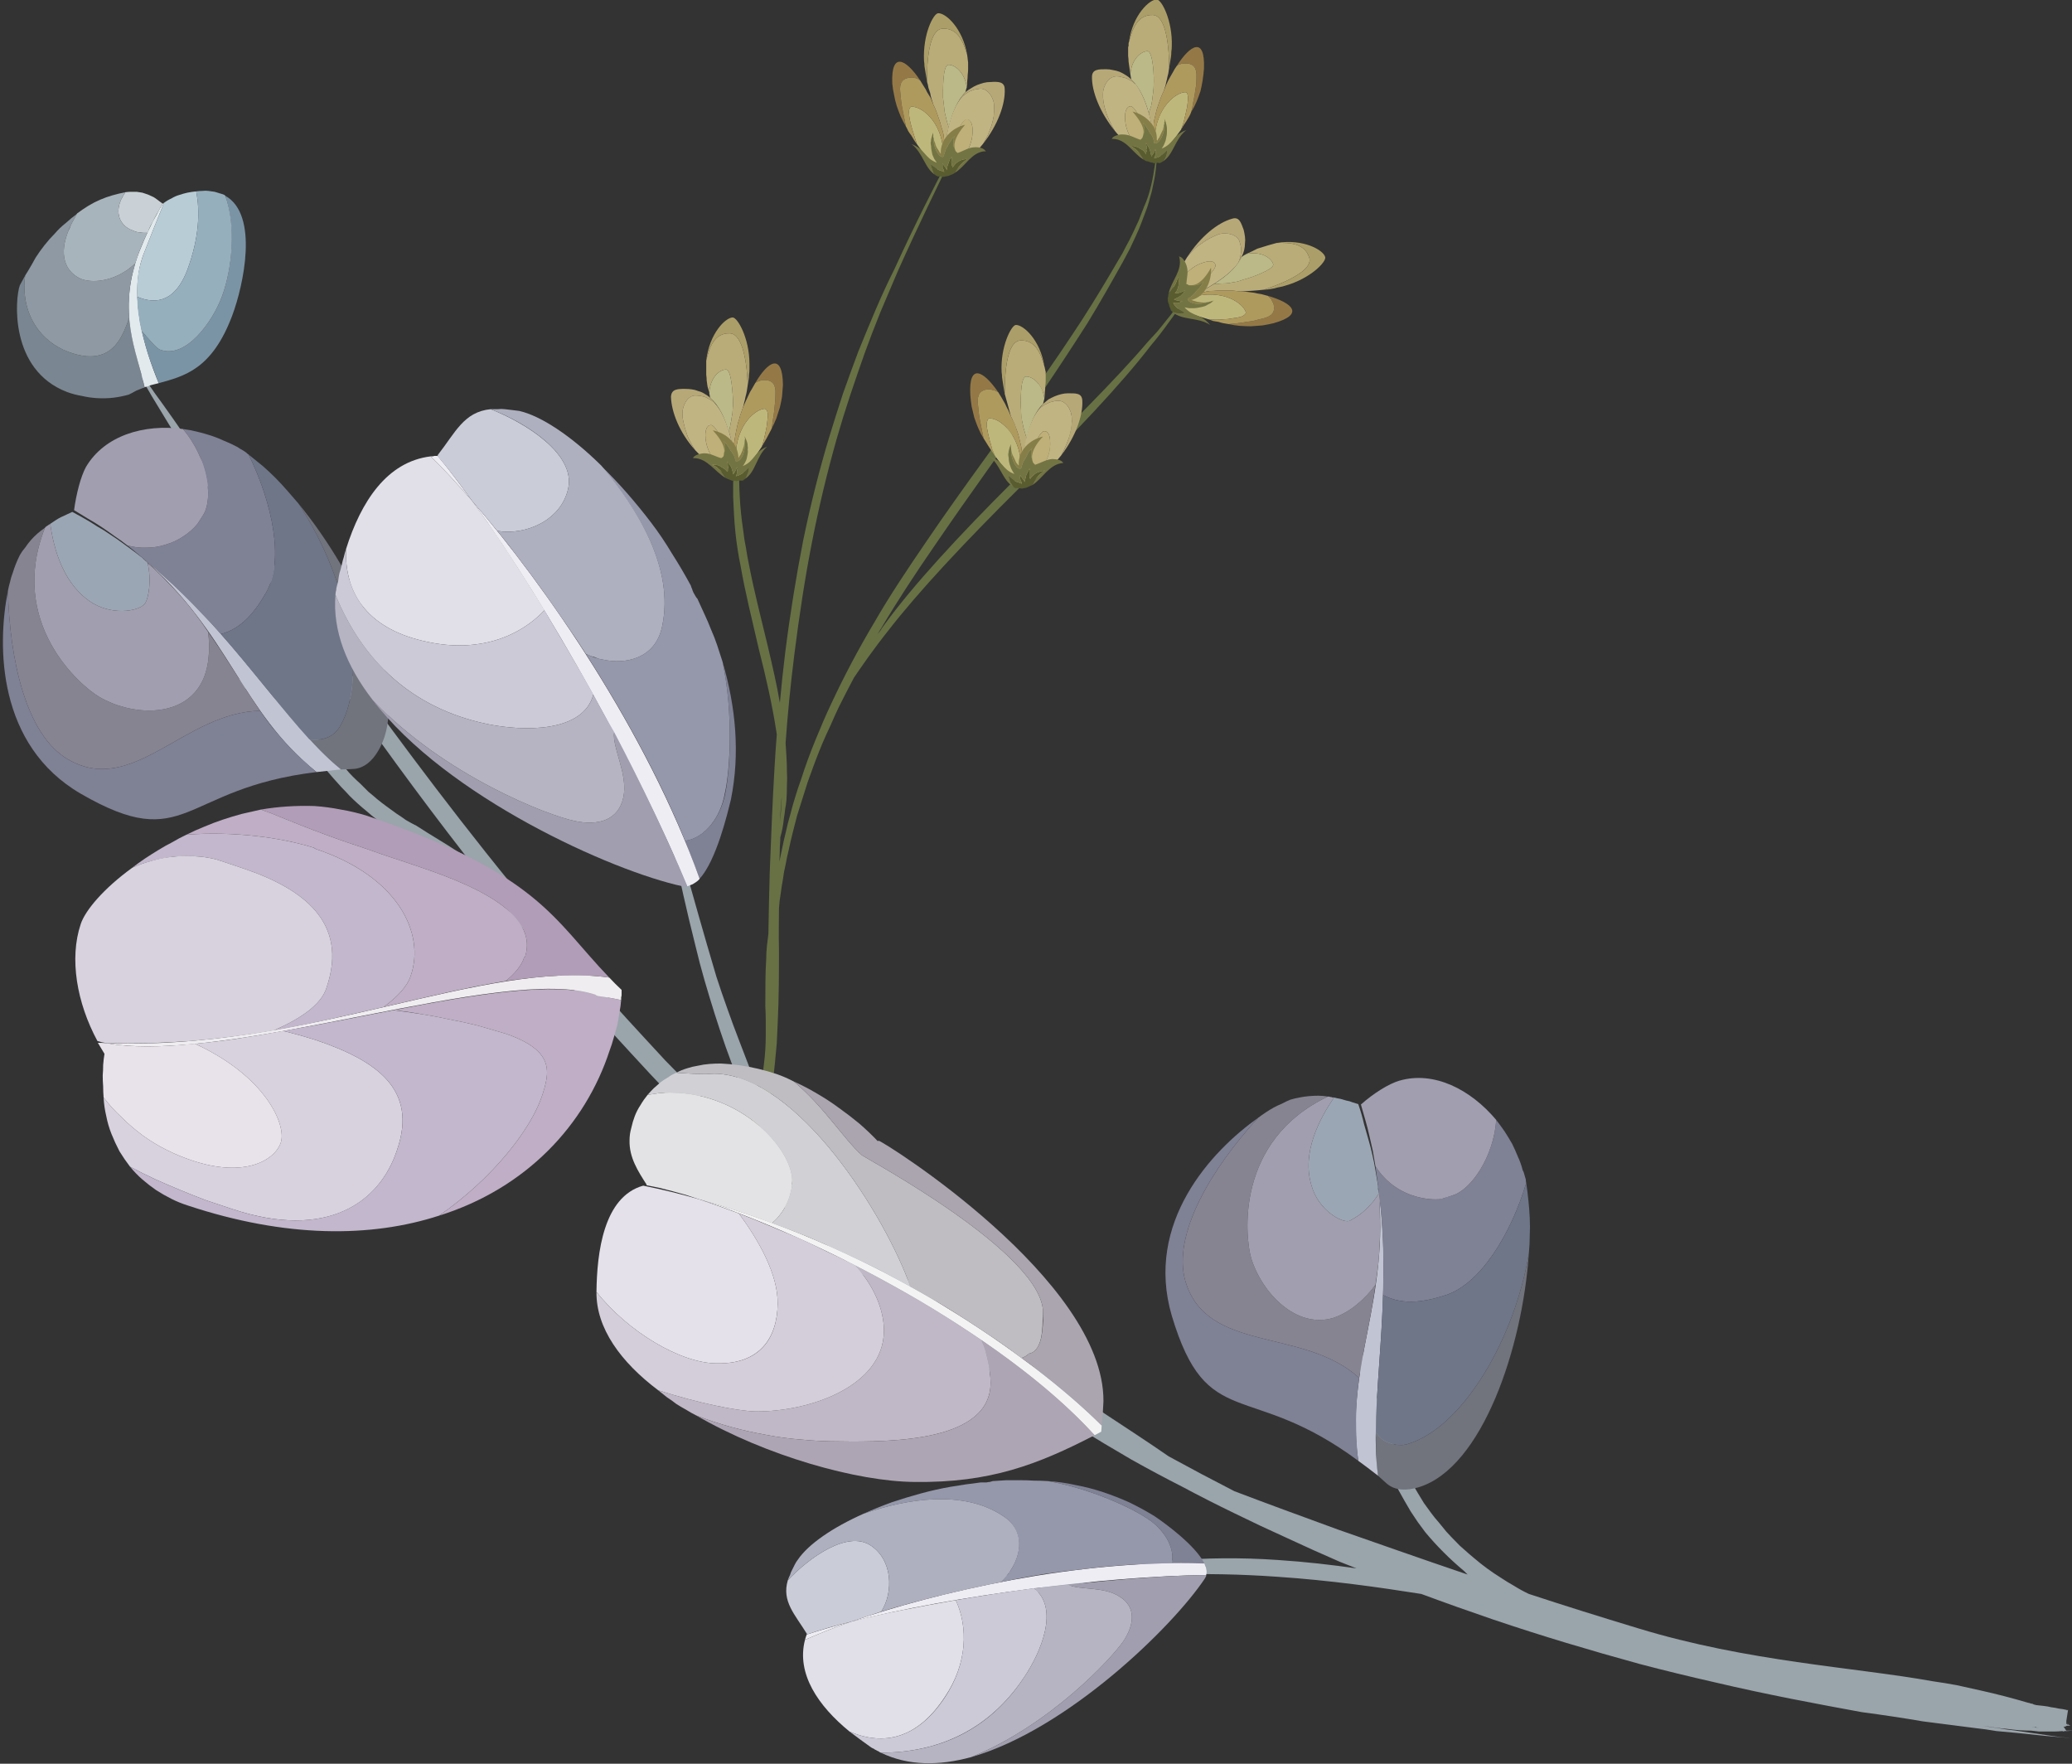 <svg version="1.2" xmlns="http://www.w3.org/2000/svg" viewBox="0 0 470 400" width="470" height="400"><rect x="0" y="0" width="470" height="400" fill="#333333" stroke="none"/><defs><clipPath clipPathUnits="userSpaceOnUse" id="cp1"><path d=""/></clipPath><clipPath clipPathUnits="userSpaceOnUse" id="cp2"><path d="m193.45 228.38c-8 24-29.67 40.83-54.91 42.63-25.23 1.8-49.07-11.78-60.39-34.41-11.32-22.63-7.89-49.85 8.69-68.97 16.57-19.11 43.03-26.36 67.03-18.36 7.8 2.59 15 6.7 21.21 12.08 6.2 5.38 11.29 11.93 14.96 19.28 3.68 7.34 5.87 15.34 6.45 23.54 0.59 8.19-0.45 16.42-3.04 24.21z"/></clipPath><clipPath clipPathUnits="userSpaceOnUse" id="cp3"><path d="m69.02 277.54c-8 24.01-29.67 40.83-54.91 42.62-25.24 1.8-49.07-11.79-60.39-34.42-11.32-22.63-7.88-49.85 8.69-68.96 16.58-19.12 43.04-26.36 67.05-18.36 7.79 2.6 14.99 6.71 21.2 12.09 6.2 5.38 11.29 11.93 14.96 19.28 3.68 7.35 5.87 15.34 6.45 23.54 0.58 8.19-0.46 16.42-3.05 24.21z"/></clipPath></defs><style>.a{fill:#7d8b4c}.b{fill:#f4f2ab}.c{fill:#f4e096}.d{fill:#e0cc7f}.e{fill:#bd9750}.f{fill:#faef9a}.g{fill:#e4c671}.h{fill:#f0da94}.i{fill:#feeba5}.j{fill:#f9e596}.k{fill:#686e2d}.l{fill:#aa9e51}.m{fill:#8e904b}.n{fill:#9aa4ab}.o{fill:#f3f3f3}.p{fill:#e5e1ea}.q{fill:#c0b8c6}.r{fill:#aea5b4}.s{fill:#d4ceda}.t{fill:#d1d1d5}.u{fill:#e3e2e4}.v{fill:#bfbdc2}.w{fill:#aba5af}.x{fill:#71737d}.y{fill:#c1c4d3}.z{fill:#878492}.A{fill:#7f8195}.B{fill:#9ba6b4}.C{fill:#a19eaf}.D{fill:#6f7688}.E{fill:#e1e0e8}.F{fill:#efedf4}.G{fill:#cccad6}.H{fill:#b6b4c2}.I{fill:#9598ab}.J{fill:#caccd8}.K{fill:#aeb0bf}.L{fill:#bfaec5}.M{fill:#efedef}.N{fill:#d7d2de}.O{fill:#e8e3ea}.P{fill:#c2b7cc}.Q{fill:#b19db7}.R{mix-blend-mode:multiply;fill:#fff}.S{mix-blend-mode:screen;fill:none}.T{fill:#7a8691}.U{fill:#e2eaee}.V{fill:#c9d1d6}.W{fill:#8e99a3}.X{fill:#a8b4bb}.Y{fill:#b8ccd6}.Z{fill:#7b94a5}.a0{fill:#96afbd}</style><g style="opacity:.7"><path fill-rule="evenodd" class="a" d="m270.8 63.3q0 0.1-0.1 0.3 0 0.1-0.1 0.3-0.1 0.1-0.2 0.3c-0.3 0.7-0.8 1.8-1.5 3.2q-0.9 1.5-1.8 2.9-0.9 1.4-1.9 2.7-1 1.4-2 2.7-1 1.3-2.1 2.6c-6.9 9-17.7 20.3-29.9 32.4-12.2 12.1-22.8 23.4-29.7 32.3-3.5 4.4-6.1 8.2-7.8 10.7q-1.8 3.4-3.4 6.6-1 2.1-1.9 4.2-1 2.1-1.9 4.2-0.9 2.2-1.7 4.3-0.8 2.2-1.6 4.4-0.6 1.9-1.2 3.8-0.6 1.9-1.2 3.8-0.5 2-1 3.9-0.5 2-0.9 3.9-0.4 1.6-0.7 3.3-0.4 1.6-0.6 3.3-0.3 1.6-0.5 3.2-0.3 1.7-0.4 3.4c0 2.8-0.1 5.9 0 9.2 0 5.3 0 11-0.3 17.1q-0.1 2.2-0.2 4.3-0.2 2.2-0.4 4.3-0.2 2.1-0.5 4.3-0.3 2.1-0.6 4.2l-0.1 0.7q-0.3 2.2-0.6 4.3-0.2 1.5-0.5 2.9-0.3 1.5-0.6 2.9-0.3 1.5-0.7 2.9-0.4 1.4-0.8 2.9-0.3 0.8-0.6 1.7-0.4 0.9-0.7 1.8-0.4 0.8-0.7 1.7-0.4 0.9-0.8 1.7-0.1 0.3-0.3 0.6-0.1 0.3-0.3 0.6-0.2 0.3-0.3 0.6-0.2 0.2-0.4 0.5 0.2-0.5 0.3-1 0.2-0.4 0.3-0.9c-0.5 1.2-0.9 1.8-1 1.8-0.2-0.1 1.3-4.8 3.2-12.4l0.5-2.1q-0.7 2.2-1.2 4c-2 5.8-3.3 9.4-3.6 9.3-0.2-0.1 0.6-3.7 2.1-9.7 0.8-2.9 1.7-6.4 2.8-10.3q0.4-1.5 0.8-3.1 0.5-1.6 0.8-3.2 0.3-1.5 0.6-3.1 0.2-1.6 0.4-3.3 0.2-1.6 0.3-3.2 0.1-1.6 0.1-3.2 0-1.7 0-3.3 0-1.6-0.1-3.2c0-4 0-7.7 0.2-10.7 0-2.3 0.3-4.2 0.5-5.8q0 0 0 0 0 0 0 0 0-0.1 0-0.1 0 0 0 0 0.1-6.6 0.3-13.8c0.3-7.6 0.6-15.7 1.1-24q0.2-3.6 0.5-7.3l-0.1-0.7c-0.9-5.9-2.3-12.1-4-18.8-1.5-6.5-3.1-12.9-4.1-18.7q-0.4-1.9-0.7-3.9-0.3-1.9-0.5-3.9-0.2-2-0.3-3.9-0.1-2-0.2-4 0-1.3 0-2.7 0-1.3 0.1-2.6 0.1-1.3 0.3-2.7 0.2-1.3 0.4-2.6c0.5-2.5 0.9-3.9 1-3.8 0.3 0.1-0.8 5.5-0.3 14.3q0.1 2 0.3 3.9 0.2 1.9 0.5 3.9 0.2 1.9 0.6 3.8 0.3 2 0.7 3.9c1.1 5.7 2.7 12 4.3 18.6 1 4.3 2 8.5 2.7 12.7q0.5-5.6 1.2-11.3c1.1-8.8 2.5-17.4 4.1-25.6 1.7-8.2 3.7-16.1 5.9-23.4q1.5-4.9 3.1-9.8 1.7-4.8 3.5-9.6 1.9-4.7 3.9-9.4 2-4.7 4.3-9.3c4.8-10.5 9.1-18.8 12.1-24.6 2.7-5 4.3-8 4.7-8.7-0.3 0.6-1.9 3.8-4.3 8.9-2.8 5.8-7 14.3-11.7 24.8q-2 4.7-4 9.4-1.9 4.7-3.6 9.4-1.7 4.8-3.3 9.6-1.6 4.8-3 9.7c-2.1 7.4-4 15.2-5.6 23.4-1.6 8.1-2.9 16.7-4 25.4q-1.3 10.3-2 20.2 0.1 1.6 0.2 3.2 0.1 1.6 0.1 3.2 0.1 1.6 0 3.3 0 1.6-0.1 3.2-0.1 1.1-0.3 2.1-0.1 1.1-0.3 2.2-0.1 1.1-0.3 2.1-0.2 1.1-0.5 2.1 0 0.9-0.1 2 0 1.5-0.1 3.5l0.6-2.9q0.4-2 0.9-4 0.4-1.9 1-3.9 0.5-2 1.1-3.9 0.6-2 1.3-3.9 0.7-2.2 1.5-4.4 0.8-2.2 1.7-4.4 0.9-2.1 1.8-4.3 0.9-2.1 1.9-4.2c2.8-6 6-12.1 9.7-18.3 3.5-6.1 7.6-12.2 11.9-18.5 8.5-12.5 17.2-24 24.7-34.7 3.8-5.3 7.3-10.5 10.5-15.4 3.1-4.8 5.9-9.5 8.4-13.8q0.9-1.4 1.6-2.9 0.8-1.4 1.5-2.9 0.7-1.5 1.4-3 0.6-1.5 1.2-3.1 0.5-1.1 0.9-2.3 0.4-1.2 0.7-2.5 0.3-1.2 0.5-2.4 0.2-1.3 0.4-2.5 0.1-0.8 0.1-1.6 0.1-0.8 0.1-1.6 0-0.8-0.1-1.6 0-0.7-0.1-1.5 0 0 0 0 0.2 0.8 0.3 1.6 0.1 0.8 0.1 1.6 0 0.8 0 1.6 0 0.8-0.1 1.5-0.1 1.3-0.3 2.6-0.2 1.2-0.5 2.5-0.2 1.2-0.6 2.4-0.3 1.2-0.7 2.4-0.6 1.6-1.2 3.2-0.6 1.6-1.3 3.1-0.7 1.5-1.4 3-0.8 1.5-1.6 3c-2.4 4.3-5.1 9.1-8.1 14-3.2 5-6.6 10.2-10.2 15.5-7.4 10.9-16 22.5-24.5 35-4.2 6.1-8.3 12.3-11.9 18.4l-1 1.6q0.2-0.3 0.4-0.5 0.2-0.2 0.3-0.4 0.2-0.2 0.3-0.5 0.2-0.2 0.3-0.4c6.7-9.3 17.3-20.7 29.4-32.8 12.2-12.2 23.3-23.1 30.6-31.7q1.1-1.2 2.2-2.4 1.1-1.3 2.1-2.6 1.1-1.3 2-2.6 1-1.4 1.9-2.7 0.3-0.4 0.5-0.8 0.3-0.4 0.5-0.8 0.3-0.4 0.5-0.8 0.2-0.4 0.4-0.8l0.6-1.1q-0.1 0.1-0.2 0.3zm-9.2-34.5q0 0.2 0.4 2 0 0.1 0 0.1-0.4-1.9-0.4-2.1zm-93.1 243.2l0.3-0.8q-0.3 0.5-0.4 1-0.2 0.5-0.4 1-0.1 0.1-0.1 0.1 0.3-0.5 0.6-1.3zm8.8-91.5q0 0.1 0 0.2 0 0.1 0 0.1zm0 0.3l-0.4 5.6q0.3-2.3 0.4-5.1 0-0.1 0-0.2 0-0.1 0-0.2 0-0.1 0-0.1z"/><path class="b" d="m261.7 19.1q0 0.8-0.1 1.6-0.1 0.9-0.2 1.7-0.1 0.8-0.3 1.7-0.3 0.8-0.5 1.6c-0.8-3-2.1-5.9-4-7.7l-0.2-1.2c0.3-3.5 2.5-5.2 3.9-5.2 1.3 0.1 1.5 6.1 1.4 7.5z"/><path class="c" d="m265.2 15.4q-0.1 0.7-0.2 1.3-0.2 0.7-0.3 1.3-0.2 0.7-0.3 1.3-0.2 0.6-0.4 1.3-0.4 0.8-0.7 1.6-0.3 0.8-0.6 1.7-0.3 0.8-0.5 1.7-0.2 0.8-0.4 1.7 0 0.3-0.1 0.7 0 0.3 0 0.6-0.1 0.3-0.1 0.6 0 0.4 0 0.7 0 0-0.1 0.1 0 0 0 0 0 0.1 0 0.1 0 0.1 0 0.1l-0.1-1.1q-0.4-1.7-0.8-3.4 0.2-0.8 0.5-1.6 0.2-0.9 0.3-1.7 0.1-0.8 0.2-1.7 0.1-0.8 0.1-1.6c0.1-1.4-0.1-7.4-1.4-7.5-1.4 0-3.6 1.7-3.9 5.2q-0.1-0.7-0.2-1.4-0.1-0.7-0.2-1.4 0-0.6-0.1-1.3 0-0.7 0-1.4 0-0.2 0-0.5 0-0.2 0.1-0.4 0-0.3 0-0.5 0-0.2 0.1-0.4c0.8-3.1 2-6.2 5.4-6.1 3.1 0.1 3.7 7.6 3.7 12z"/><path class="d" d="m265.8 10.5q0 0.6-0.1 1.2 0 0.7-0.1 1.3-0.1 0.6-0.2 1.2-0.1 0.6-0.2 1.2c0-4.4-0.6-11.9-3.7-12-3.4-0.1-4.6 3-5.4 6.1 0.8-6.1 4.7-9.7 6.3-9.6 1.1 0 3.6 4.8 3.4 10.6z"/><path class="e" d="m269 14.4q-0.3 0-0.6 0-0.3 0-0.5 0.1-0.3 0.1-0.6 0.2-0.2 0.1-0.4 0.3c3.1-4.9 6.5-6.8 6.2 0.6q-0.1 1.3-0.3 2.6-0.2 1.3-0.5 2.5-0.4 1.2-0.9 2.4-0.5 1.2-1.2 2.3 0.3-0.9 0.4-1.9 0.2-1 0.4-2 0.1-1 0.3-2 0.1-1 0.1-2c0.1-1.9-0.5-3.1-2.4-3.1z"/><path class="f" d="m269.5 22.4q-0.1 0.9-0.2 1.8-0.2 0.9-0.4 1.8-0.2 0.8-0.4 1.7-0.3 0.9-0.6 1.7c-1.6 2.3-3.4 4.5-5.2 6.7-0.3-1.2-0.5-2.5-0.8-3.8q0-0.1 0-0.2 0-0.1 0-0.2 0-0.1 0-0.2 0-0.1 0-0.2c0.3-7.3 5-10.6 7-10.6 0.5 0 0.6 1 0.6 1.5z"/><path class="g" d="m271.4 17.5q0 1-0.1 2-0.2 1-0.3 2-0.2 1-0.4 2-0.1 1-0.4 1.9-0.2 0.6-0.5 1.1-0.3 0.5-0.6 1-0.3 0.5-0.6 0.9-0.3 0.5-0.6 1 0.3-0.8 0.6-1.7 0.2-0.9 0.4-1.7 0.2-0.9 0.4-1.8 0.1-0.9 0.2-1.8c0-0.5-0.1-1.5-0.6-1.5-2 0-6.7 3.3-7 10.7q0 0 0 0.1 0 0.1 0 0.2 0 0.1 0 0.2 0 0.1 0 0.2l-0.1-0.7q0-0.2 0-0.4-0.1-0.2-0.1-0.3 0-0.2-0.1-0.4 0-0.1-0.1-0.3 0 0 0-0.1 0 0 0-0.1 0 0 0 0 0.1-0.1 0.1-0.1 0-0.3 0-0.7 0-0.3 0.1-0.6 0-0.3 0-0.6 0.1-0.4 0.1-0.7 0.2-0.9 0.4-1.7 0.2-0.9 0.5-1.7 0.3-0.9 0.6-1.7 0.3-0.8 0.7-1.6 0.3-0.8 0.6-1.5 0.3-0.7 0.7-1.4 0.4-0.7 0.8-1.4 0.3-0.6 0.8-1.3 0.2-0.2 0.4-0.3 0.3-0.1 0.6-0.2 0.2-0.1 0.5-0.1 0.3 0 0.6 0c1.9 0 2.5 1.2 2.4 3.1z"/><path class="h" d="m250.2 21.3c-0.1 2.1 0.7 5.1 2.7 8.4-3.4-4.2-5.3-9-5.2-12.4 0.1-1.6 1.5-1.6 3.2-1.6q0.8 0 1.6 0.2 0.7 0.1 1.5 0.4 0.7 0.3 1.3 0.7 0.7 0.4 1.3 1 0.1 0.1 0.3 0.3 0.1 0.1 0.3 0.3 0.1 0.1 0.2 0.3 0.1 0.2 0.3 0.3-0.5-0.4-1-0.8-0.5-0.3-1.1-0.6-0.5-0.2-1.1-0.3-0.6-0.2-1.2-0.2c-1.8 0-3.1 2.1-3.1 4z"/><path class="i" d="m258.6 34.8q-1.1-0.7-2.1-1.5-1-0.8-1.9-1.7-0.9-0.9-1.7-1.9c-2-3.3-2.8-6.3-2.7-8.4 0-1.9 1.3-4 3.1-4q0.6 0 1.2 0.2 0.6 0.1 1.1 0.3 0.6 0.3 1.1 0.6 0.5 0.4 1 0.8c1.9 2.6 3 6.3 3.7 9.9l0.1 1.1q0.1 0.2 0.1 0.3 0.1 0.2 0.1 0.4 0 0.1 0.1 0.3 0 0.2 0 0.4c0.3 1.5 0.5 3 0.9 4.5q0 0 0 0 0 0 0 0.1-0.1 0-0.1 0 0 0 0 0c-1.1-3.4-4.7-12.1-6.1-12.1-1 0-1.3 1.3-1.3 2.3-0.1 4 2.6 7.2 5.5 9.8q-1.1-0.7-2.1-1.4z"/><path class="j" d="m262.6 36.2l-0.5 0.6q-0.7-0.3-1.4-0.6c-2.9-2.6-5.6-5.8-5.5-9.8 0-1 0.3-2.3 1.3-2.3 1.4 0 5 8.7 6.1 12.1z"/><path class="k" d="m262.6 35.7q0.4-0.2 0.8-0.4 0.4-0.2 0.7-0.5 0.3-0.3 0.6-0.6 0 0.3-0.1 0.6-0.1 0.3-0.2 0.7-0.1 0.3-0.3 0.6-0.1 0.2-0.3 0.5l-0.5 0.3q-0.3 0.1-0.5 0.1 0 0-0.1-0.1 0 0 0 0-0.1 0-0.1 0 0 0 0 0-0.4 0.1-0.7 0.1-0.1 0-0.2 0 0 0-0.1 0-0.1-0.1-0.1-0.1-0.1 0-0.2 0-0.2-0.1-0.4-0.1-0.3-0.1-0.5-0.2-0.3 0-0.5-0.1-0.2-0.1-0.5-0.3-0.2-0.5-0.5-0.9-0.3-0.5-0.7-0.9-0.4-0.4-0.8-0.7-0.4-0.3-0.9-0.6 0.2 0 0.4 0 0.4 0 0.9 0.2 0.4 0.1 0.8 0.4 0.4 0.2 0.8 0.5 0.3 0.4 0.6 0.8 0-0.2 0-0.3 0-0.1 0-0.2 0.1-0.1 0.1-0.2 0-0.2-0.1-0.3 0.1-0.2 0.1-0.4 0-0.2 0-0.4-0.1-0.2-0.1-0.4 0-0.2-0.1-0.4 0.3 0.4 0.5 0.7 0.2 0.4 0.4 0.8 0.1 0.4 0.2 0.8 0.1 0.4 0.2 0.8 0.1-0.2 0.2-0.4 0.2-0.2 0.3-0.4 0.1-0.2 0.2-0.4 0.1-0.2 0.2-0.5l0.1 0.6q0 0.2-0.1 0.4 0 0.2 0 0.4-0.1 0.2-0.2 0.3 0 0.2-0.1 0.4 0.4-0.1 0.8-0.2z"/><path class="l" d="m264.1 29.1c-0.1 1.1-0.9 3.3-2 3.4q0 0 0 0-0.1 0-0.1 0 0 0-0.1 0 0 0 0 0 0 0-0.1 0 0-0.4-0.1-0.7-0.1-0.3-0.2-0.6-0.1-0.3-0.3-0.6-0.2-0.3-0.4-0.5-0.1-0.3-0.3-0.6-0.2-0.3-0.4-0.6-0.2-0.3-0.4-0.6-0.2-0.3-0.4-0.5 0.1 0.2 0.1 0.4 0.1 0.2 0.1 0.4 0.1 0.2 0.1 0.4 0 0.2 0 0.5 0 0.1 0 0.3-0.1 0.1-0.1 0.3 0 0.2-0.1 0.3-0.1 0.2-0.1 0.3l0.1-0.6c0.1-1.6-1.4-3.5-2.5-4.8 2.9 0.7 5.7 3.2 5.5 6.4l0.1 0.2q0.2-0.4 0.5-0.8 0.2-0.4 0.4-0.9 0.2-0.4 0.4-0.8 0.1-0.5 0.2-1z"/><path class="m" d="m269.1 29.5c-2.6 2-2.9 5.6-5.3 7.1q0.2-0.3 0.3-0.5 0.2-0.3 0.3-0.6 0.1-0.4 0.2-0.7 0.1-0.3 0.1-0.6-0.3 0.3-0.6 0.6-0.3 0.3-0.7 0.5-0.4 0.2-0.8 0.4-0.4 0.1-0.8 0.2 0.1-0.2 0.1-0.4 0.1-0.1 0.2-0.3 0-0.2 0-0.4 0.1-0.2 0.1-0.4l-0.1-0.6q-0.1 0.3-0.2 0.5-0.1 0.2-0.2 0.4-0.1 0.2-0.3 0.4-0.1 0.2-0.2 0.4-0.1-0.4-0.2-0.8-0.1-0.4-0.2-0.8-0.2-0.4-0.4-0.8-0.2-0.3-0.5-0.7 0.1 0.2 0.1 0.4 0 0.2 0.1 0.4 0 0.2 0 0.4 0 0.2-0.1 0.4 0.1 0.1 0.1 0.3 0 0.1-0.1 0.2 0 0.1 0 0.2 0 0.1 0 0.3-0.3-0.4-0.6-0.8-0.4-0.3-0.8-0.5-0.4-0.3-0.8-0.4-0.5-0.2-0.9-0.2-0.2 0-0.4 0 0.5 0.3 0.9 0.6 0.4 0.3 0.8 0.7 0.4 0.4 0.7 0.9 0.3 0.4 0.5 0.9c-2.4-1.4-3.9-4.7-7-4.7h-0.2c0.2-0.7 1.8-1.1 2.6-1 1.4 0 2.6 0.8 3.9 1.2q0.1-0.1 0.2-0.2 0.1-0.1 0.2-0.2 0.1-0.2 0.1-0.3 0.1-0.1 0.1-0.3 0-0.1 0.1-0.3 0.1-0.1 0.1-0.3 0-0.2 0.1-0.3 0-0.2 0-0.3 0-0.3 0-0.5 0-0.2-0.1-0.4 0-0.2-0.1-0.4 0-0.2-0.1-0.4 0.2 0.2 0.4 0.5 0.2 0.3 0.4 0.6 0.2 0.3 0.4 0.6 0.2 0.3 0.3 0.6 0.2 0.2 0.4 0.5 0.2 0.3 0.3 0.6 0.1 0.3 0.2 0.6 0.1 0.3 0.1 0.7 0.1 0 0.1 0 0 0 0 0 0.1 0 0.1 0 0 0 0.1 0c1.1-0.1 1.9-2.3 2-3.4l-0.1-0.7q0-0.1 0.1-0.2 0-0.1 0-0.2 0-0.1 0-0.3 0.1-0.1 0.1-0.2l-0.1-0.6q0.2 0.4 0.3 0.7 0.1 0.4 0.2 0.8 0.1 0.4 0.1 0.8 0 0.4 0 0.7 0 0.6-0.1 1-0.1 0.5-0.2 1-0.2 0.5-0.4 1-0.2 0.4-0.5 0.8c2.8-1.1 2.5-3.1 5.6-4.2z"/><path class="b" d="m282.1 63.4q-0.8 0.3-1.6 0.5-0.8 0.1-1.7 0.3-0.8 0.1-1.7 0.1-0.8 0.1-1.7 0.1c2.7-1.7 5.1-3.7 6.2-6.1q0.2-0.1 0.3-0.2 0.1-0.1 0.3-0.2 0.1-0.1 0.2-0.1 0.2-0.1 0.3-0.2c3.4-0.7 5.7 0.9 6.1 2.3 0.4 1.2-5.4 3.2-6.7 3.5z"/><path class="c" d="m286.7 65.7c-1.8 0.2-3.5 0.3-5.3 0.4q-0.9-0.1-1.8-0.2-0.9 0-1.7 0-0.9 0-1.8 0-0.9 0.1-1.8 0.1-0.3 0.1-0.6 0.1-0.3 0.1-0.7 0.2-0.3 0-0.6 0.1-0.3 0.1-0.6 0.2l-0.3 0.1 0.9-0.6q1.6-0.8 3-1.7 0.9 0 1.7-0.1 0.9 0 1.7-0.1 0.9-0.2 1.7-0.3 0.8-0.2 1.6-0.5c1.3-0.3 7.1-2.3 6.7-3.5-0.4-1.4-2.7-3-6.1-2.3q0.6-0.3 1.3-0.6 0.6-0.3 1.2-0.6 0.6-0.2 1.3-0.4 0.6-0.2 1.3-0.4l1.8-0.5c3.1-0.1 6.4 0.1 7.4 3.4 0.8 3-6.1 5.8-10.3 7.2z"/><path class="d" d="m291.5 64.8q-0.6 0.2-1.2 0.3-0.6 0.1-1.2 0.3-0.6 0.1-1.2 0.2-0.6 0.1-1.2 0.1c4.2-1.4 11.1-4.2 10.3-7.2-1-3.3-4.3-3.5-7.4-3.4 6-1 10.6 1.6 11 3.2 0.3 1.1-3.4 4.9-9.1 6.5z"/><path class="e" d="m288.9 69q-0.1-0.3-0.3-0.6-0.1-0.2-0.2-0.5-0.2-0.2-0.4-0.4-0.2-0.2-0.4-0.4c5.6 1.6 8.4 4.2 1.3 6.2q-1.3 0.3-2.5 0.5-1.3 0.1-2.6 0.2-1.3 0-2.6-0.1-1.2-0.1-2.5-0.4 1-0.1 2-0.2 1-0.1 2-0.3 1-0.1 1.9-0.3 1-0.3 2-0.5c1.9-0.5 2.7-1.4 2.3-3.2z"/><path class="f" d="m281.3 71.9q-0.9 0.2-1.8 0.3-0.9 0.2-1.8 0.2-0.9 0.1-1.8 0.1-0.9 0-1.8-0.1-1-0.3-2-0.6-1-0.3-2-0.7-0.9-0.3-1.9-0.7-1-0.4-2-0.8 0.5-0.3 0.9-0.5 0.4-0.2 0.8-0.5 0.4-0.2 0.9-0.4 0.4-0.3 0.8-0.5 0.4-0.1 0.7-0.3c7.1-2 11.7 1.4 12.3 3.4 0.1 0.5-0.8 1-1.3 1.1z"/><path class="g" d="m286.6 72.2q-1 0.2-2 0.5-0.9 0.2-1.9 0.3-1 0.2-2 0.3-1 0.1-2 0.2-0.6-0.1-1.2-0.2-0.5-0.1-1.1-0.3-0.6-0.1-1.2-0.2-0.5-0.2-1.1-0.4 0.9 0.1 1.8 0.1 0.9 0 1.8-0.1 0.9 0 1.8-0.2 0.9-0.1 1.8-0.3c0.5-0.1 1.4-0.6 1.3-1.1-0.6-2-5.2-5.4-12.3-3.4q-0.3 0.2-0.7 0.3 0.1 0 0.2-0.1 0.1 0 0.1-0.1 0.1 0 0.2-0.1 0.1 0 0.2-0.1 0.5-0.3 1.2-0.6 0.1-0.1 0.3-0.1 0.3-0.1 0.6-0.2 0.3-0.1 0.6-0.1 0.4-0.1 0.7-0.2 0.3 0 0.6-0.1 0.9 0 1.8-0.1 0.9 0 1.8 0 0.8 0 1.7 0 0.9 0.1 1.8 0.2 0.8 0 1.6 0.1 0.7 0.1 1.5 0.2 0.8 0.2 1.6 0.3 0.7 0.2 1.5 0.4 0.2 0.2 0.4 0.4 0.2 0.2 0.4 0.4 0.1 0.3 0.2 0.5 0.2 0.3 0.3 0.6c0.4 1.8-0.4 2.7-2.3 3.2z"/><path class="h" d="m276.5 53.1q-1 0.4-2 0.9-1 0.5-1.9 1.2-1 0.6-1.8 1.4-0.8 0.8-1.5 1.7c3-4.6 6.9-7.8 10.2-8.7 1.6-0.5 2 0.9 2.6 2.5q0.2 0.8 0.3 1.6 0.1 0.8 0 1.5 0 0.8-0.2 1.6-0.2 0.8-0.6 1.5-0.1 0.2-0.2 0.3 0 0.2-0.1 0.4-0.1 0.2-0.3 0.4-0.1 0.1-0.2 0.3 0.3-0.6 0.5-1.2 0.1-0.6 0.2-1.2 0-0.6 0-1.2-0.1-0.6-0.3-1.2c-0.4-1.7-2.9-2.3-4.7-1.8z"/><path class="i" d="m266.1 65.3q0.4-1.3 0.8-2.5 0.5-1.2 1.1-2.3 0.6-1.1 1.3-2.2 0.7-0.9 1.5-1.7 0.8-0.8 1.8-1.4 0.9-0.7 1.9-1.2 1-0.5 2-0.9c1.8-0.5 4.3 0.1 4.7 1.8q0.2 0.6 0.3 1.2 0 0.6 0 1.2-0.1 0.6-0.2 1.2-0.2 0.6-0.5 1.2c-1.9 2.6-5.1 4.6-8.4 6.4l-0.9 0.6q-0.7 0.3-1.2 0.6c-1.4 0.8-2.9 1.5-4.1 2.3l-0.2-0.2c3-2 10.1-7.9 9.7-9.3-0.2-1.1-1.6-0.9-2.6-0.6-3.8 1.1-6.1 4.7-7.5 8.3q0.2-1.3 0.5-2.5z"/><path class="j" d="m266 69.4q-0.1 0-0.1 0-0.1 0-0.2 0-0.1-0.1-0.2-0.1 0 0-0.1-0.1l0.2-1.4c1.4-3.6 3.7-7.2 7.5-8.3 1-0.3 2.4-0.5 2.6 0.6 0.4 1.4-6.7 7.3-9.7 9.3z"/><path class="k" d="m266.6 69.4q0.3 0.4 0.6 0.6 0.3 0.3 0.7 0.5 0.3 0.2 0.7 0.4-0.3 0.1-0.6 0.1-0.4 0-0.7 0-0.3 0-0.6-0.1-0.4 0-0.7-0.1 0-0.1-0.1-0.1 0-0.1-0.1-0.1 0-0.1-0.1-0.1 0-0.1-0.1-0.1l-0.2-0.6v-0.1q-0.1 0-0.1-0.1 0-0.1-0.1-0.2 0-0.1 0-0.2 0-0.1 0-0.1-0.1-0.1-0.1-0.2 0 0 0-0.1-0.1 0-0.1-0.1 0-0.1 0-0.1-0.1-0.3-0.1-0.5 0-0.3 0-0.6 0.1-0.2 0.1-0.5 0-0.2 0.1-0.5 0.4-0.3 0.7-0.8 0.3-0.4 0.6-0.9 0.3-0.5 0.5-1 0.2-0.5 0.3-1 0 0 0 0.1 0 0 0.1 0.1 0 0 0 0 0 0.1 0 0.1 0.1 0.4 0.1 0.9 0 0.5-0.1 0.9-0.1 0.4-0.3 0.9-0.2 0.4-0.5 0.7 0.1 0 0.2 0 0.2 0 0.3 0 0.1 0 0.2 0 0.1 0 0.2-0.1 0.2 0 0.4-0.1 0.2-0.1 0.3-0.1 0.2-0.1 0.4-0.2 0.2-0.1 0.3-0.2-0.2 0.4-0.4 0.7-0.3 0.3-0.6 0.6-0.4 0.2-0.7 0.4-0.4 0.2-0.8 0.4 0.2 0.1 0.5 0.2 0.2 0 0.4 0.1 0.3 0 0.5 0.1 0.2 0 0.5 0l-0.6 0.3q-0.2 0.1-0.3 0.1-0.2 0-0.4 0-0.2 0.1-0.4 0-0.2 0-0.4 0 0.2 0.4 0.5 0.7z"/><path class="l" d="m273.8 68.6q-0.1 0-0.2 0-0.1 0.1-0.1 0.1-0.1 0-0.2 0c-1.1 0.4-3.4 0.3-3.9-0.8v-0.2q0.3-0.1 0.6-0.3 0.3-0.2 0.5-0.4 0.3-0.3 0.5-0.5 0.2-0.3 0.4-0.5 0.2-0.3 0.5-0.5 0.2-0.2 0.4-0.5 0.2-0.3 0.4-0.6 0.2-0.3 0.3-0.6-0.1 0.2-0.3 0.3-0.2 0.1-0.3 0.2-0.2 0.1-0.4 0.2-0.2 0.1-0.4 0.1-0.2 0-0.3 0.1-0.2 0-0.3 0-0.2 0-0.4 0-0.1 0-0.3 0l0.6-0.1c1.6-0.4 3-2.4 3.8-3.9 0.2 3-1.3 6.5-4.3 7.3q-0.1 0-0.2 0 0.4 0.2 0.9 0.3 0.5 0.2 0.9 0.2 0.5 0.1 1 0.1 0.5 0 1-0.1-0.1 0.1-0.2 0.1z"/><path class="m" d="m274.5 73.7c-2.7-1.8-6.3-1-8.5-2.9q0.3 0.1 0.7 0.1 0.3 0.1 0.6 0.1 0.3 0 0.7 0 0.3 0 0.6-0.1-0.4-0.2-0.7-0.4-0.4-0.2-0.7-0.5-0.3-0.2-0.6-0.6-0.3-0.3-0.5-0.7 0.2 0 0.4 0 0.2 0.1 0.4 0 0.2 0 0.4 0 0.1 0 0.3-0.1l0.6-0.3q-0.3 0-0.5 0-0.2-0.1-0.5-0.1-0.2-0.1-0.4-0.1-0.3-0.1-0.5-0.2 0.4-0.2 0.8-0.4 0.3-0.2 0.7-0.4 0.3-0.3 0.6-0.6 0.2-0.3 0.4-0.7-0.1 0.1-0.3 0.2-0.2 0.1-0.4 0.2-0.1 0-0.3 0.1-0.2 0.1-0.4 0.1-0.1 0.1-0.2 0.1-0.1 0-0.2 0-0.1 0-0.3 0-0.1 0-0.2 0 0.3-0.3 0.5-0.7 0.2-0.5 0.3-0.9 0.1-0.4 0.1-0.9 0-0.5-0.1-0.9 0 0 0-0.1 0 0 0 0-0.1-0.1-0.1-0.1 0-0.1 0-0.1-0.1 0.5-0.3 1-0.2 0.5-0.5 1-0.3 0.5-0.6 0.9-0.3 0.5-0.7 0.8c0.6-2.8 3.2-5.2 2.4-8.2l-0.1-0.1c0.8-0.1 1.6 1.4 1.8 2.2 0.4 1.3 0 2.6-0.1 4q0.2 0.1 0.3 0.1 0.1 0.1 0.3 0.2 0.1 0 0.3 0 0.1 0 0.3 0 0.2 0 0.3 0 0.2 0 0.4 0 0.1 0 0.3 0 0.1-0.1 0.3-0.1 0.2 0 0.4-0.1 0.2-0.1 0.4-0.2 0.1-0.1 0.3-0.2 0.2-0.1 0.3-0.3-0.1 0.3-0.3 0.6-0.2 0.3-0.4 0.6-0.2 0.3-0.4 0.5-0.3 0.2-0.5 0.5-0.2 0.2-0.4 0.5-0.2 0.2-0.5 0.5-0.2 0.2-0.5 0.4-0.3 0.2-0.6 0.3v0.2c0.5 1.1 2.8 1.2 3.9 0.8q0.1 0 0.2 0 0 0 0.1-0.1 0.1 0 0.2 0 0.1 0 0.2-0.1 0.1 0 0.2 0 0.1 0 0.2-0.1 0.1 0 0.2 0 0.1-0.1 0.2-0.1 0.1 0 0.2 0 0 0 0.1-0.1 0.1 0 0.1 0 0.1 0 0.1-0.1-0.2 0.3-0.5 0.5-0.4 0.3-0.7 0.4-0.3 0.2-0.7 0.4-0.3 0.1-0.7 0.2-0.5 0.1-1 0.2-0.5 0.1-1 0.1-0.5 0-1 0-0.5-0.1-1-0.2c1.9 2.2 3.7 1.4 5.8 4z"/><path class="b" d="m232.7 85.4c1.4-0.1 3.8 1.6 4.2 5l-0.3 1.2c-1.9 1.9-3 4.8-3.7 7.8q-0.3-0.8-0.5-1.6-0.3-0.8-0.4-1.6-0.2-0.8-0.3-1.7-0.1-0.8-0.1-1.7c-0.1-1.3-0.2-7.3 1.1-7.4z"/><path class="c" d="m231.5 77.2c3.3-0.1 4.6 2.9 5.4 5.9q0.1 0.2 0.1 0.4 0.1 0.3 0.1 0.5 0.1 0.2 0.1 0.4 0 0.3 0 0.5 0 0.7 0 1.4 0 0.7-0.1 1.3 0 0.7-0.1 1.4 0 0.7-0.1 1.4c-0.4-3.4-2.8-5.1-4.2-5-1.3 0.1-1.2 6.2-1.1 7.5q0 0.8 0.1 1.6 0.1 0.9 0.3 1.7 0.1 0.8 0.4 1.6 0.2 0.8 0.5 1.6-0.1 0.5-0.2 0.9-0.1 0.4-0.2 0.8-0.1 0.5-0.2 0.9-0.1 0.4-0.2 0.9-0.1 0.6-0.2 1.1 0 0 0-0.1 0.1 0 0.1 0 0-0.1 0-0.1 0-0.1 0-0.1-0.1-0.3-0.1-0.7 0-0.3-0.1-0.6 0-0.3-0.1-0.6 0-0.4-0.1-0.7-0.2-0.9-0.4-1.7-0.2-0.9-0.5-1.7-0.3-0.9-0.6-1.7-0.4-0.8-0.8-1.6c-0.5-1.8-0.9-3.4-1.4-5.1 0-4.5 0.4-11.9 3.6-12.1z"/><path class="d" d="m230.4 73.7c1.7-0.1 5.6 3.4 6.5 9.4-0.8-3-2.1-6-5.4-5.9-3.2 0.2-3.6 7.6-3.6 12.1q-0.1-0.6-0.2-1.2-0.1-0.6-0.2-1.2-0.1-0.7-0.2-1.3 0-0.6-0.1-1.2c-0.3-5.8 2.2-10.6 3.2-10.7z"/><path class="e" d="m221.8 91.4q0.1 1 0.2 2 0.1 1 0.3 2 0.2 1 0.4 2 0.2 1 0.4 2-0.7-1.1-1.2-2.3-0.5-1.2-0.9-2.4-0.3-1.3-0.6-2.5-0.2-1.3-0.3-2.6c-0.4-7.3 2.9-5.6 6.3-0.7q-0.3-0.1-0.5-0.2-0.3-0.2-0.6-0.2-0.3-0.1-0.6-0.2-0.3 0-0.5 0c-2 0.1-2.5 1.3-2.4 3.1z"/><path class="f" d="m224.4 94.9c2.1-0.2 6.8 3.2 7.2 10.4q0 0.1 0 0.2 0 0.1 0 0.2 0 0.1 0 0.2 0 0.1 0 0.2c-0.2 1.3-0.5 2.6-0.7 3.8-1.8-2.1-3.6-4.3-5.2-6.5q-0.4-0.9-0.7-1.7-0.2-0.9-0.5-1.8-0.2-0.9-0.4-1.7-0.2-0.9-0.3-1.8c0-0.5 0.2-1.6 0.6-1.5z"/><path class="g" d="m224.2 88.3q0.2 0 0.5 0 0.3 0.1 0.6 0.2 0.3 0 0.6 0.2 0.2 0.1 0.5 0.2 0.4 0.7 0.8 1.3 0.4 0.7 0.8 1.4 0.3 0.7 0.7 1.4 0.3 0.7 0.6 1.4 0.4 0.8 0.8 1.6 0.3 0.8 0.6 1.7 0.3 0.8 0.5 1.7 0.2 0.8 0.4 1.7 0.1 0.3 0.1 0.7 0.1 0.3 0.1 0.6 0.1 0.3 0.1 0.6 0 0.4 0.1 0.7 0 0 0 0.1 0 0 0 0.1 0 0-0.1 0 0 0.1 0 0.1-0.1 0.6-0.2 1.3-0.1 0.4-0.1 0.8 0-0.1 0-0.2 0-0.1 0-0.2 0-0.1 0-0.2 0-0.1 0-0.2c-0.4-7.2-5.1-10.6-7.2-10.4-0.4-0.1-0.6 1-0.6 1.5q0.1 0.9 0.3 1.8 0.2 0.8 0.4 1.7 0.3 0.9 0.5 1.8 0.3 0.8 0.7 1.7-1.4-2-2.6-4-0.2-1-0.4-2-0.2-1-0.4-2-0.2-1-0.3-2-0.1-1-0.2-2c-0.1-1.8 0.4-3 2.4-3.1z"/><path class="h" d="m240 90.9q-0.7 0-1.3 0.2-0.6 0.1-1.1 0.4-0.6 0.2-1.1 0.6-0.5 0.3-0.9 0.8 0.5-0.7 1-1.3 0.6-0.5 1.2-1 0.7-0.4 1.4-0.7 0.7-0.3 1.5-0.5 0.8-0.2 1.5-0.2c1.8 0 3.2-0.1 3.3 1.6 0.2 3.4-1.5 8.2-4.8 12.5 1.8-3.3 2.6-6.3 2.4-8.5 0-1.9-1.4-4-3.1-3.9z"/><path class="i" d="m239 105.2q-0.9 0.9-1.9 1.8-1 0.8-2.1 1.5-1 0.7-2.2 1.3c3-2.5 5.7-5.7 5.4-9.7 0-1-0.3-2.4-1.4-2.3-1.4 0.1-4.7 8.8-5.8 12.2q0 0 0-0.1 0 0 0 0 0 0 0 0-0.1 0-0.1 0c0.3-1.5 0.6-3 0.8-4.6q0.1-0.7 0.2-1.3 0.1-0.5 0.2-1.1c0.6-3.8 1.5-7.4 3.5-10q0.4-0.5 0.9-0.8 0.5-0.4 1.1-0.6 0.5-0.3 1.1-0.4 0.6-0.2 1.3-0.2c1.7-0.1 3.1 2 3.1 3.9 0.2 2.2-0.6 5.2-2.4 8.5q-0.8 1-1.7 1.9z"/><path class="j" d="m236.8 97.8c1.1-0.1 1.4 1.3 1.4 2.3 0.3 4-2.4 7.2-5.4 9.7q-0.1 0.1-0.3 0.2-0.2 0.1-0.3 0.2-0.2 0.1-0.4 0.2-0.1 0-0.3 0.1l-0.5-0.5c1.1-3.4 4.4-12.1 5.8-12.2z"/><path class="k" d="m229.5 108.6q0.3 0.2 0.7 0.5 0.4 0.2 0.8 0.3 0.4 0.2 0.8 0.3-0.1-0.2-0.1-0.4-0.1-0.2-0.2-0.3 0-0.2-0.1-0.4 0-0.2 0-0.4 0 0 0-0.1 0-0.1 0-0.1 0-0.1 0-0.2 0 0 0-0.1 0.1 0.2 0.2 0.4 0.2 0.2 0.3 0.4 0.1 0.2 0.3 0.4 0.1 0.2 0.2 0.4 0.1-0.4 0.2-0.8 0.1-0.5 0.2-0.8 0.2-0.4 0.4-0.8 0.2-0.4 0.4-0.7 0 0.2-0.1 0.4 0 0.2 0 0.3 0 0.2 0 0.4 0 0.2 0 0.4 0 0.1 0 0.2 0 0.2 0 0.3 0.1 0.1 0.1 0.2 0 0.1 0.1 0.2 0.2-0.4 0.6-0.7 0.3-0.3 0.7-0.6 0.4-0.2 0.8-0.3 0.5-0.2 0.9-0.2 0.1-0.1 0.3-0.1-0.4 0.3-0.9 0.7-0.4 0.3-0.7 0.7-0.4 0.4-0.7 0.9-0.3 0.5-0.5 1-0.3 0.1-0.5 0.2-0.2 0.1-0.4 0.2-0.2 0.1-0.5 0.2-0.2 0.1-0.5 0.1-0.3 0.1-0.5 0.1l-0.8-0.1h-0.1q0 0-0.1 0-0.1 0-0.2 0-0.1 0-0.1 0-0.1 0-0.2 0 0 0-0.1-0.1-0.1 0-0.1 0-0.1 0-0.1-0.1-0.1 0-0.1-0.1-0.2-0.2-0.4-0.5-0.1-0.3-0.3-0.6-0.1-0.3-0.2-0.7-0.1-0.3-0.2-0.6 0.3 0.3 0.7 0.6z"/><path class="l" d="m229.4 102.8q0-0.1 0-0.2 0-0.1 0-0.2 0-0.1 0-0.2 0.1 0.5 0.3 1 0.2 0.4 0.4 0.8 0.2 0.5 0.4 0.9 0.3 0.4 0.6 0.7v-0.2c-0.2-3.1 2.4-5.7 5.5-6.4-1.2 1.2-2.6 3.2-2.5 4.8l0.1 0.7q-0.1-0.2-0.1-0.3 0-0.2-0.1-0.4 0-0.2-0.1-0.3 0-0.2 0-0.4 0-0.2 0-0.4 0-0.2 0-0.4 0-0.2 0.1-0.4 0.1-0.2 0.2-0.3-0.3 0.2-0.5 0.5-0.2 0.2-0.4 0.5-0.2 0.3-0.3 0.6-0.2 0.3-0.3 0.6-0.2 0.3-0.4 0.6-0.2 0.3-0.3 0.6-0.1 0.3-0.2 0.6-0.1 0.3-0.2 0.7h-0.2c-1.1 0-1.9-2.3-2-3.4q0 0 0-0.1z"/><path class="m" d="m230.1 107.5q-0.3-0.4-0.5-0.8-0.3-0.5-0.4-0.9-0.2-0.5-0.3-1-0.1-0.5-0.1-1-0.1-0.4-0.1-0.8 0.1-0.4 0.1-0.7 0.1-0.4 0.2-0.8 0.2-0.4 0.3-0.8 0 0.1 0 0.2 0 0.1 0 0.1 0 0.1 0 0.2 0 0.1 0 0.1l0.1 0.9q0 0.1 0 0.2 0 0.1 0 0.2 0 0.1 0 0.2 0 0.1 0 0.1c0.1 1.1 0.9 3.4 2 3.4h0.2q0.1-0.4 0.2-0.7 0.1-0.3 0.2-0.6 0.1-0.3 0.3-0.6 0.2-0.3 0.4-0.6 0.1-0.3 0.3-0.6 0.1-0.3 0.3-0.6 0.2-0.3 0.4-0.5 0.2-0.3 0.5-0.5-0.1 0.1-0.2 0.3-0.1 0.2-0.1 0.4 0 0.2 0 0.4 0 0.2 0 0.4 0 0.2 0 0.4 0.1 0.1 0.1 0.3 0.1 0.2 0.1 0.4 0 0.1 0.1 0.3 0 0.1 0.1 0.3 0 0.1 0.1 0.2 0.1 0.1 0.2 0.2 0.1 0.1 0.2 0.2c1.3-0.4 2.5-1.2 3.9-1.3 0.8 0 2.3 0.2 2.5 1q0 0 0 0 0 0 0-0.1 0 0 0 0 0 0-0.1 0c-3.1 0.3-4.5 3.4-6.9 5q0.2-0.5 0.5-1 0.3-0.5 0.7-0.9 0.3-0.4 0.7-0.7 0.5-0.4 0.9-0.7-0.2 0-0.3 0.1-0.4 0-0.9 0.2-0.4 0.1-0.8 0.3-0.4 0.3-0.7 0.6-0.4 0.3-0.6 0.7-0.1-0.1-0.1-0.2 0-0.1-0.1-0.2 0-0.1 0-0.3 0-0.1 0-0.2 0-0.2 0-0.4 0-0.2 0-0.4 0-0.1 0-0.3 0.1-0.2 0.1-0.4-0.2 0.3-0.4 0.7-0.2 0.4-0.4 0.8-0.1 0.3-0.2 0.8-0.1 0.4-0.2 0.8-0.1-0.2-0.2-0.4-0.2-0.2-0.3-0.4-0.1-0.2-0.3-0.4-0.1-0.2-0.2-0.4 0 0.1 0 0.1 0 0.1 0 0.2 0 0 0 0.1 0 0.1 0 0.1 0 0.2 0 0.4 0.1 0.2 0.1 0.4 0.1 0.1 0.2 0.3 0 0.2 0.1 0.4-0.4-0.1-0.8-0.3-0.4-0.1-0.8-0.3-0.4-0.3-0.7-0.5-0.4-0.3-0.7-0.6 0.1 0.3 0.2 0.6 0.1 0.4 0.2 0.7 0.2 0.3 0.3 0.6 0.2 0.3 0.4 0.5c-2.5-1.4-3-5.1-5.5-6.9 3.1 0.9 2.9 3 5.7 4z"/><path class="b" d="m215.1 14.7c1.4-0.1 3.7 1.6 4.2 5.1q-0.2 0.5-0.3 1.1c-1.9 1.9-3 4.8-3.8 7.9q-0.3-0.8-0.5-1.6-0.2-0.8-0.4-1.7-0.1-0.8-0.2-1.7-0.1-0.8-0.2-1.7c0-1.3-0.1-7.3 1.2-7.4z"/><path class="c" d="m213.8 6.5c3.4-0.2 4.7 2.9 5.6 6l0.2 1.7q0 0.7 0 1.4 0 0.7-0.1 1.4 0 0.7-0.1 1.4 0 0.7-0.1 1.4c-0.5-3.5-2.8-5.2-4.2-5.1-1.3 0.1-1.2 6.1-1.2 7.4q0.1 0.9 0.2 1.7 0.1 0.9 0.2 1.7 0.2 0.9 0.4 1.7 0.2 0.8 0.5 1.6-0.4 1.7-0.7 3.3-0.1 0.7-0.2 1.2v-0.3q-0.1-1.2-0.3-2.6-0.2-0.9-0.5-1.7-0.2-0.9-0.5-1.7-0.3-0.9-0.6-1.7-0.3-0.8-0.7-1.6-0.2-0.7-0.4-1.3-0.2-0.6-0.3-1.3-0.2-0.6-0.4-1.2-0.1-0.7-0.3-1.3c-0.1-4.4 0.4-12 3.5-12.1z"/><path class="d" d="m212.8 3c1.7-0.1 5.6 3.4 6.6 9.5-0.9-3.1-2.2-6.2-5.6-6-3.1 0.1-3.6 7.7-3.5 12.1q-0.1-0.6-0.2-1.2-0.1-0.6-0.2-1.2-0.1-0.6-0.2-1.2 0-0.6-0.1-1.2c-0.3-6 2.1-10.7 3.2-10.8z"/><path class="e" d="m204.2 20.8q0.1 1 0.2 2 0.1 1 0.3 1.9 0.2 1 0.4 2 0.2 1 0.4 2-0.7-1.2-1.2-2.3-0.5-1.2-0.9-2.4-0.4-1.3-0.6-2.5-0.3-1.3-0.4-2.6c-0.3-7.3 3.1-5.5 6.3-0.7q-0.3-0.1-0.5-0.3-0.3-0.1-0.5-0.2-0.3 0-0.6-0.1-0.3 0-0.5 0c-2 0.1-2.6 1.3-2.4 3.2z"/><path class="f" d="m206.8 24.2c2.1-0.1 6.8 3.1 7.2 10.4q0 0.1 0 0.2 0 0.1 0 0.2 0 0.1 0 0.2 0 0.1 0 0.2c-0.2 1.3-0.5 2.5-0.7 3.8q-0.7-0.8-1.4-1.6-0.7-0.8-1.4-1.6-0.6-0.8-1.3-1.6-0.6-0.9-1.2-1.7c-0.9-2.7-1.8-5.4-1.8-7.1-0.1-0.4 0.1-1.5 0.6-1.4z"/><path class="g" d="m206.6 17.6q0.2 0 0.5 0 0.3 0.1 0.6 0.1 0.2 0.1 0.5 0.2 0.2 0.2 0.5 0.3 0.4 0.7 0.8 1.3 0.5 0.7 0.8 1.4 0.4 0.6 0.8 1.3 0.3 0.7 0.6 1.5 0.4 0.8 0.7 1.6 0.3 0.8 0.6 1.7 0.3 0.8 0.5 1.7 0.3 0.8 0.5 1.7 0.2 1.4 0.3 2.6v0.3q-0.1 0.7-0.2 1.3-0.1 0.3-0.1 0.8 0-0.1 0-0.2 0-0.1 0-0.2 0-0.1 0-0.2 0-0.1 0-0.2c-0.4-7.3-5.1-10.5-7.2-10.4-0.5-0.1-0.7 1-0.6 1.4 0 1.7 0.9 4.4 1.8 7.1q-0.4-0.5-0.7-1-0.3-0.5-0.6-1-0.4-0.5-0.7-1-0.2-0.5-0.5-1-0.2-1-0.4-2-0.2-1-0.4-2-0.2-0.9-0.3-1.9-0.1-1-0.2-2c-0.2-1.9 0.4-3.1 2.4-3.2z"/><path class="h" d="m222.4 20.1q-0.7 0.1-1.3 0.2-0.6 0.2-1.1 0.4-0.6 0.3-1.1 0.7-0.5 0.3-0.9 0.8 0.1-0.2 0.2-0.4 0.1-0.1 0.3-0.3 0.1-0.1 0.2-0.3 0.2-0.1 0.3-0.3 0.6-0.5 1.3-0.9 0.6-0.4 1.3-0.7 0.8-0.3 1.5-0.5 0.8-0.2 1.6-0.2c1.7-0.1 3.1-0.1 3.2 1.5 0.2 3.5-1.6 8.3-4.9 12.5q0.6-1 1.1-2 0.4-1 0.8-2.1 0.3-1 0.5-2.1 0.1-1.1 0.1-2.3c0-1.9-1.4-4-3.1-4z"/><path class="i" d="m221.3 34.5q-0.9 0.9-1.9 1.8-0.9 0.8-2 1.6-1 0.7-2.2 1.3c2.9-2.5 5.6-5.8 5.4-9.8 0-1-0.3-2.4-1.4-2.3-1.4 0-4.7 8.8-5.8 12.3q0 0 0-0.1 0 0 0 0-0.1 0-0.1-0.1 0 0 0 0c0.3-1.5 0.5-3 0.8-4.6q0.1-0.6 0.2-1.3 0.1-0.5 0.2-1.2c0.6-3.6 1.5-7.3 3.5-9.9q0.4-0.5 0.9-0.8 0.5-0.4 1.1-0.7 0.5-0.2 1.1-0.4 0.6-0.1 1.3-0.2c1.7 0 3.1 2.1 3.1 4q0 1.2-0.1 2.3-0.2 1.1-0.5 2.1-0.4 1.1-0.8 2.1-0.5 1-1.1 2-0.8 1-1.7 1.9z"/><path class="j" d="m219.2 27c1.1 0 1.4 1.4 1.4 2.4 0.2 4-2.5 7.3-5.4 9.8q-0.1 0.1-0.3 0.2-0.2 0.1-0.3 0.1-0.2 0.1-0.4 0.2-0.1 0.1-0.3 0.2l-0.5-0.5c1.1-3.5 4.4-12.3 5.8-12.4z"/><path class="k" d="m211.9 37.9q0.3 0.3 0.7 0.5 0.4 0.2 0.8 0.3 0.4 0.2 0.8 0.3-0.1-0.2-0.1-0.4-0.1-0.2-0.2-0.4 0-0.1-0.1-0.3 0-0.2 0-0.4 0-0.1 0-0.1 0-0.1 0-0.2 0 0 0-0.1 0 0 0-0.1 0.1 0.2 0.2 0.4 0.2 0.2 0.3 0.4 0.1 0.2 0.3 0.4 0.1 0.2 0.2 0.4 0-0.5 0.1-0.9 0.1-0.4 0.3-0.8 0.1-0.4 0.3-0.8 0.2-0.3 0.5-0.6 0 0.2-0.1 0.3 0 0.2 0 0.4 0 0.2-0.1 0.4 0 0.2 0 0.4 0.1 0.1 0.1 0.3 0 0.1 0 0.2 0.1 0.1 0.1 0.2 0 0.2 0.1 0.3 0.2-0.4 0.5-0.7 0.3-0.4 0.7-0.6 0.4-0.3 0.8-0.4 0.5-0.2 0.9-0.2 0.1-0.1 0.1-0.1 0.1 0 0.1 0.1 0.1 0 0.1 0 0.1 0 0.1 0-0.4 0.3-0.8 0.6-0.5 0.4-0.8 0.8-0.4 0.3-0.7 0.8-0.3 0.4-0.5 0.9-0.3 0.2-0.5 0.3-0.2 0.1-0.5 0.2-0.2 0.1-0.5 0.2-0.2 0-0.5 0.1-0.2 0-0.5 0.1 0 0-0.1 0-0.1 0-0.2 0-0.1 0-0.2-0.1-0.1 0-0.2 0h-0.2q0 0-0.1 0-0.1 0-0.1 0-0.1 0-0.2 0 0 0-0.1 0-0.1 0-0.1-0.1-0.1 0-0.2 0 0 0-0.1-0.1-0.1 0-0.1-0.1-0.2-0.2-0.4-0.5-0.1-0.3-0.2-0.6-0.1-0.3-0.2-0.6-0.1-0.3-0.2-0.6 0.3 0.3 0.7 0.5z"/><path class="l" d="m211.8 32q0 0 0-0.1 0-0.1 0-0.2 0-0.1 0-0.2 0.1 0.5 0.3 0.9 0.1 0.5 0.3 0.9 0.2 0.4 0.5 0.8 0.2 0.4 0.5 0.8v-0.2c-0.1-3.1 2.5-5.7 5.5-6.4-1.1 1.3-2.5 3.2-2.4 4.9l0.1 0.6q-0.1-0.2-0.2-0.3 0-0.2-0.1-0.3 0-0.2 0-0.4 0-0.1 0-0.3 0-0.2 0-0.4 0-0.2 0-0.5 0-0.2 0.1-0.4 0.1-0.2 0.2-0.4-0.3 0.3-0.5 0.5-0.2 0.3-0.4 0.6-0.2 0.3-0.4 0.6-0.2 0.3-0.3 0.6-0.2 0.3-0.4 0.6-0.1 0.3-0.2 0.6-0.1 0.3-0.2 0.6-0.1 0.3-0.2 0.6l-0.2 0.1c-1.1-0.1-1.9-2.3-2-3.4q0-0.1 0-0.2z"/><path class="m" d="m212.5 36.9q-0.3-0.4-0.6-0.9-0.2-0.4-0.4-0.9-0.1-0.5-0.2-1-0.1-0.5-0.1-1-0.1-0.4-0.1-0.7 0.1-0.4 0.1-0.8 0.1-0.4 0.2-0.7 0.1-0.4 0.2-0.8l0.1 0.5q0 0.1 0 0.3 0 0.1 0 0.2 0 0.1 0.1 0.2 0 0.1 0 0.2 0 0.1 0 0.2 0 0.1 0 0.2 0 0.1 0 0.1 0 0.1 0 0.2c0.1 1.1 0.9 3.3 2 3.4l0.2-0.1q0.1-0.3 0.2-0.6 0.1-0.3 0.2-0.6 0.1-0.3 0.2-0.6 0.2-0.3 0.4-0.6 0.1-0.3 0.3-0.6 0.2-0.3 0.4-0.6 0.2-0.3 0.4-0.6 0.2-0.2 0.5-0.5-0.1 0.2-0.2 0.4-0.1 0.2-0.1 0.4 0 0.3 0 0.5 0 0.2 0 0.4 0 0.2 0 0.3 0 0.2 0 0.4 0.1 0.1 0.1 0.3 0.1 0.1 0.2 0.3 0 0.1 0.1 0.3 0 0.1 0.1 0.2 0.1 0.1 0.2 0.2 0.1 0.1 0.2 0.2c1.3-0.4 2.5-1.3 3.9-1.3 0.8-0.1 2.3 0.2 2.5 1q0 0 0 0 0 0-0.1 0 0 0 0 0 0-0.1-0.1-0.1c-3 0.2-4.4 3.4-6.8 4.9q0.2-0.5 0.5-0.9 0.3-0.5 0.7-0.8 0.3-0.4 0.8-0.8 0.4-0.3 0.8-0.6 0 0-0.1 0 0 0-0.1 0 0-0.1-0.1-0.1 0 0-0.1 0.1-0.4 0-0.9 0.2-0.4 0.1-0.8 0.4-0.4 0.2-0.7 0.6-0.3 0.3-0.5 0.7-0.1-0.1-0.1-0.3 0-0.1-0.1-0.2 0-0.1 0-0.2 0-0.2-0.1-0.3 0-0.2 0-0.4 0.1-0.2 0.1-0.4 0-0.2 0-0.4 0.1-0.1 0.1-0.3-0.3 0.3-0.5 0.6-0.2 0.4-0.3 0.8-0.2 0.4-0.3 0.8-0.1 0.4-0.1 0.9-0.1-0.2-0.2-0.4-0.2-0.2-0.3-0.4-0.1-0.2-0.3-0.4-0.1-0.2-0.2-0.4 0 0.1 0 0.1 0 0.1 0 0.1 0 0.1 0 0.2 0 0 0 0.1 0 0.2 0 0.4 0.1 0.2 0.1 0.3 0.1 0.2 0.2 0.4 0 0.2 0.1 0.4-0.4-0.1-0.8-0.3-0.4-0.1-0.8-0.3-0.4-0.2-0.7-0.5-0.4-0.2-0.7-0.5 0.1 0.3 0.2 0.6 0.1 0.3 0.2 0.6 0.1 0.3 0.2 0.6 0.2 0.3 0.4 0.5c-2.4-1.4-2.8-5-5.4-7 3.1 1.1 2.8 3.1 5.7 4.2z"/><path class="b" d="m166.3 91.1q0 0.9-0.1 1.7 0 0.9-0.2 1.7-0.1 0.9-0.3 1.7-0.1 0.9-0.4 1.7c-0.9-3.1-2.1-5.8-4.2-7.7q0-0.1-0.1-0.3 0-0.1 0-0.3-0.1-0.1-0.1-0.3 0-0.1 0-0.3c0.2-3.4 2.3-5.2 3.8-5.2 1.3 0 1.5 6 1.6 7.3z"/><path class="c" d="m169.6 87.4q-0.1 0.7-0.2 1.3-0.1 0.6-0.3 1.3-0.1 0.6-0.3 1.3-0.1 0.6-0.3 1.2-0.3 0.9-0.6 1.7-0.2 0.9-0.5 1.7-0.2 0.9-0.4 1.8-0.2 0.9-0.3 1.7-0.1 0.4-0.1 0.7-0.1 0.3-0.1 0.6 0 0.3 0 0.6 0 0.4 0 0.7 0 0 0 0.1 0 0 0 0 0 0.1 0 0.1 0 0.1 0 0.1-0.1-0.1-0.1-0.3 0-0.1-0.1-0.2 0-0.2 0-0.3-0.1-0.1-0.1-0.3-0.1-0.4-0.2-0.8-0.1-0.4-0.2-0.8-0.1-0.5-0.2-0.9-0.1-0.4-0.3-0.8 0.3-0.8 0.4-1.7 0.2-0.8 0.3-1.7 0.2-0.8 0.2-1.7 0.1-0.8 0.1-1.7c-0.1-1.3-0.3-7.3-1.6-7.3-1.5 0-3.6 1.8-3.8 5.2q-0.2-0.6-0.4-1.3-0.1-0.7-0.2-1.4 0-0.6-0.1-1.3 0-0.7 0-1.4 0-0.2 0-0.5 0-0.2 0-0.4 0-0.3 0-0.5 0-0.2 0-0.4c0.7-3.1 1.9-6.3 5.3-6.2 3.1 0 4 7.4 4.1 11.8z"/><path class="d" d="m170 82.5q0 0.6 0 1.2 0 0.7-0.1 1.3 0 0.6-0.1 1.2-0.1 0.6-0.2 1.2c-0.1-4.4-1-11.8-4.1-11.8-3.4-0.1-4.6 3.1-5.3 6.2 0.7-6.2 4.4-9.8 6-9.8 1.1 0 3.8 4.7 3.8 10.5z"/><path class="e" d="m173.4 86.2q-0.3 0-0.6 0-0.3 0.1-0.5 0.2-0.3 0.1-0.6 0.2-0.2 0.1-0.4 0.3c2.9-5 6.2-7 6.3 0.4q-0.1 1.3-0.2 2.6-0.2 1.3-0.5 2.5-0.4 1.3-0.8 2.5-0.5 1.2-1.1 2.4 0.2-1 0.3-2 0.2-1 0.3-2 0.1-1 0.2-2 0.1-1 0.1-2c0.1-2-0.6-3.1-2.5-3.1z"/><path class="f" d="m174.2 94.2q-0.1 0.9-0.2 1.8-0.1 0.9-0.3 1.8-0.2 0.9-0.4 1.8-0.2 0.9-0.5 1.7c-1.5 2.3-3.2 4.6-4.9 6.9-0.4-1.2-0.7-2.6-1-3.9q0 0 0-0.1 0-0.1 0-0.2 0-0.1 0-0.2 0-0.1 0-0.2c0-7.3 4.6-10.9 6.6-10.9 0.5 0.1 0.7 1 0.7 1.5z"/><path class="g" d="m175.9 89.3q0 1-0.1 2-0.1 1-0.2 2-0.1 1-0.3 2-0.1 1-0.3 2-1 2-2.2 4 0.3-0.8 0.5-1.7 0.2-0.9 0.4-1.8 0.2-0.9 0.3-1.8 0.1-0.9 0.2-1.8c0-0.5-0.2-1.4-0.7-1.5-2 0-6.6 3.6-6.6 10.9q0 0.1 0 0.2 0 0.1 0 0.2 0 0.1 0 0.2 0 0.1 0 0.1 0 0 0-0.1 0-0.1 0-0.2-0.1-0.1-0.1-0.2 0-0.1-0.1-0.1 0-0.2 0-0.4 0-0.2-0.1-0.3 0-0.2-0.1-0.4 0-0.1 0-0.3 0 0 0-0.1 0 0 0-0.1 0 0 0 0 0-0.1 0-0.1 0-0.3 0-0.7 0-0.3 0-0.6 0-0.3 0.1-0.6 0-0.3 0.1-0.7 0.1-0.8 0.3-1.7 0.2-0.9 0.4-1.8 0.3-0.8 0.5-1.7 0.3-0.8 0.6-1.7 0.3-0.7 0.6-1.4 0.3-0.7 0.7-1.5 0.3-0.7 0.7-1.3 0.4-0.7 0.8-1.4 0.2-0.2 0.4-0.3 0.3-0.1 0.6-0.2 0.2-0.1 0.5-0.2 0.3 0 0.6 0c1.9 0 2.6 1.1 2.5 3.1z"/><path class="h" d="m154.8 93.7q0 1.2 0.3 2.3 0.2 1.1 0.6 2.1 0.3 1.1 0.9 2.1 0.5 1 1.1 1.9c-3.6-4-5.4-8.7-5.5-12.1 0.1-1.8 1.5-1.8 3.2-1.8q0.8 0 1.5 0.1 0.8 0.1 1.5 0.4 0.8 0.2 1.4 0.6 0.7 0.4 1.3 0.9 0.2 0.2 0.3 0.3 0.2 0.2 0.3 0.3 0.1 0.2 0.3 0.3 0.1 0.2 0.2 0.4-0.4-0.4-1-0.8-0.5-0.3-1.1-0.6-0.5-0.2-1.2-0.3-0.6-0.1-1.2-0.1c-1.7 0-2.9 2.2-2.9 4z"/><path class="i" d="m163.7 107q-1.1-0.6-2.2-1.4-1-0.8-1.9-1.7-1-0.8-1.9-1.8-0.6-0.9-1.1-1.9-0.6-1-0.9-2.1-0.4-1-0.6-2.1-0.3-1.1-0.3-2.3c0-1.8 1.2-4 2.9-4q0.6 0 1.2 0.1 0.7 0.1 1.2 0.3 0.6 0.3 1.1 0.6 0.6 0.4 1 0.8c2.1 2.4 3.2 6.1 4 9.7q0 0.2 0.1 0.3 0 0.1 0 0.3 0.1 0.1 0.1 0.2 0 0.2 0.1 0.3 0 0.2 0 0.3 0.1 0.2 0.1 0.4 0.1 0.1 0.1 0.3 0 0.2 0 0.4c0.5 1.5 0.8 3 1.2 4.5q0 0-0.1 0 0 0 0 0-0.1 0-0.1 0 0 0.1 0 0.1c-1.2-3.4-5-11.9-6.4-11.9-1.1 0-1.3 1.4-1.3 2.4 0.1 4 2.8 7.1 6 9.4q-1.2-0.5-2.3-1.2z"/><path class="j" d="m167.7 108.3q0 0.1-0.1 0.1 0 0.1-0.1 0.2 0 0.1-0.1 0.1-0.1 0.1-0.1 0.1l-1.3-0.6c-3.2-2.3-5.9-5.4-6-9.4 0-1 0.2-2.4 1.3-2.4 1.4 0 5.2 8.5 6.4 11.9z"/><path class="k" d="m167.8 107.7q0.4-0.2 0.7-0.4 0.4-0.2 0.7-0.5 0.3-0.3 0.6-0.6 0 0.3-0.1 0.6 0 0.3-0.2 0.6-0.1 0.3-0.2 0.6-0.2 0.3-0.3 0.6-0.1 0.1-0.1 0.1-0.1 0.1-0.2 0.1 0 0.1-0.1 0.1 0 0-0.1 0.1-0.1 0-0.2 0 0 0-0.1 0-0.1 0-0.2 0 0 0-0.1 0h-0.1q-0.4 0-0.8 0.1-0.1 0-0.1 0-0.1-0.1-0.2-0.1 0 0-0.1 0 0 0-0.1 0.1-0.3-0.1-0.5-0.1-0.3-0.1-0.5-0.2-0.2-0.1-0.5-0.2-0.2-0.1-0.4-0.2-0.3-0.5-0.6-0.9-0.3-0.5-0.7-0.9-0.4-0.3-0.8-0.7-0.5-0.3-1-0.5 0.2 0 0.4 0 0.5 0 0.9 0.1 0.4 0.1 0.8 0.4 0.4 0.2 0.8 0.5 0.3 0.3 0.6 0.6 0-0.1 0.1-0.2 0-0.1 0-0.2 0-0.1 0-0.3 0.1-0.1 0.1-0.2 0-0.2-0.1-0.4 0-0.2 0-0.3 0-0.2-0.1-0.4-0.1-0.2-0.1-0.4 0.3 0.3 0.5 0.7 0.3 0.3 0.5 0.7 0.1 0.3 0.2 0.7 0.2 0.4 0.2 0.9 0.1-0.2 0.3-0.4 0.1-0.2 0.2-0.4 0.1-0.2 0.2-0.4 0.1-0.2 0.2-0.5 0 0.1 0 0.2 0 0 0.1 0.1 0 0.1 0 0.2 0 0-0.1 0.1 0 0.2 0 0.4 0 0.2 0 0.4-0.1 0.1-0.1 0.3-0.1 0.2-0.2 0.4 0.5-0.1 0.9-0.3z"/><path class="l" d="m168.9 100.6q0 0.1 0 0.2 0 0.1 0 0.2 0 0.1 0 0.1c0.1 1.1-0.6 3.4-1.7 3.5h-0.1q0 0-0.1 0 0 0 0 0 0 0-0.1 0 0 0 0 0-0.1-0.4-0.2-0.7-0.1-0.3-0.2-0.6-0.2-0.3-0.4-0.6-0.1-0.3-0.4-0.5-0.1-0.3-0.3-0.6-0.2-0.3-0.4-0.6-0.2-0.3-0.4-0.5-0.2-0.3-0.5-0.5 0.1 0.2 0.2 0.4 0.1 0.1 0.1 0.3 0.1 0.2 0.1 0.4 0 0.2 0 0.5 0 0.1 0 0.3 0 0.2-0.1 0.3 0 0.2-0.1 0.4 0 0.2-0.1 0.3l0.1-0.6c0-1.6-1.5-3.5-2.6-4.7 3 0.6 5.7 2.9 5.8 6.2v0.1q0.2-0.4 0.5-0.8 0.2-0.4 0.4-0.9 0.1-0.4 0.3-0.9 0.1-0.4 0.2-0.9 0 0.1 0 0.2z"/><path class="m" d="m174 101.3c-2.4 2.1-2.6 5.8-5 7.3q0.1-0.3 0.3-0.6 0.1-0.3 0.2-0.6 0.2-0.3 0.2-0.6 0.1-0.3 0.1-0.6-0.3 0.3-0.6 0.6-0.3 0.3-0.7 0.5-0.3 0.2-0.7 0.4-0.4 0.2-0.9 0.3 0.1-0.2 0.2-0.4 0-0.2 0.1-0.3 0-0.2 0-0.4 0-0.2 0-0.4 0.1-0.1 0.1-0.1 0-0.1 0-0.2-0.1-0.1-0.1-0.1 0-0.1 0-0.2-0.1 0.3-0.2 0.5-0.1 0.2-0.2 0.4-0.1 0.2-0.2 0.4-0.2 0.2-0.3 0.4 0-0.5-0.2-0.9-0.1-0.4-0.2-0.7-0.2-0.4-0.5-0.7-0.2-0.4-0.5-0.7 0 0.2 0.1 0.4 0.1 0.2 0.1 0.4 0 0.1 0 0.3 0.1 0.2 0.1 0.4 0 0.1-0.1 0.2 0 0.2 0 0.3 0 0.1 0 0.2-0.1 0.1-0.1 0.2-0.3-0.3-0.6-0.6-0.4-0.3-0.8-0.5-0.4-0.3-0.8-0.4-0.4-0.1-0.9-0.1-0.2 0-0.4 0 0.5 0.2 1 0.5 0.4 0.4 0.8 0.7 0.4 0.4 0.7 0.9 0.3 0.4 0.6 0.9c-2.4-1.4-4.2-4.5-7.2-4.5h-0.2c0.2-0.7 1.8-1.1 2.6-1.1 1.4 0 2.6 0.8 3.8 1.1q0.2-0.1 0.3-0.2 0.1-0.1 0.2-0.2 0-0.1 0.1-0.3 0-0.1 0-0.3 0.1-0.1 0.1-0.3 0.1-0.2 0.1-0.4 0.1-0.1 0.1-0.3 0-0.2 0-0.3 0-0.3 0-0.5 0-0.2-0.1-0.4 0-0.2-0.1-0.3-0.1-0.2-0.2-0.4 0.3 0.2 0.5 0.5 0.2 0.2 0.4 0.5 0.2 0.3 0.4 0.6 0.2 0.3 0.3 0.6 0.3 0.2 0.4 0.5 0.2 0.3 0.4 0.6 0.1 0.3 0.2 0.6 0.1 0.3 0.2 0.7 0 0 0 0 0.1 0 0.1 0 0 0 0 0 0.1 0 0.1 0h0.1c1.1-0.1 1.8-2.4 1.7-3.5q0 0 0-0.1 0-0.1 0-0.2 0-0.1 0-0.2 0-0.1 0-0.2 0-0.5 0.1-0.9l-0.1-0.6q0.2 0.4 0.3 0.7 0.2 0.4 0.3 0.8 0.1 0.4 0.1 0.8 0.1 0.4 0 0.7 0.1 0.5 0 1-0.1 0.5-0.2 1-0.1 0.5-0.4 1-0.2 0.4-0.5 0.8c2.8-1.2 2.4-3.1 5.5-4.4z"/></g><path fill-rule="evenodd" class="n" d="m457.3 392.5q4 0.6 6.8 1c3.2 0.5 5.1 0.6 5.6 0.7q-0.8-0.1-5.6-0.5l-6.8-0.7q-2.1-0.2-4.4-0.4-2.3-0.4-5-0.7-5.3-0.7-11.7-1.5-6.4-1.1-13.9-2.1c-9.8-1.8-21.2-3.9-33.5-6.8q-8.4-1.9-16.8-4.1-8.4-2.3-16.7-4.8-8.3-2.5-16.6-5.3-8.2-2.8-16.3-5.8c-9.5-1.5-20.7-3.1-32.7-3.9-16.9-1.2-32.1-0.5-43.2 1.3q-1.6 0.3-3.2 0.6-1.6 0.2-3.2 0.6-1.6 0.3-3.2 0.7-1.6 0.4-3.2 0.8c-3 0.8-4.7 1.3-4.7 1.3 0 0 1.6-0.8 4.5-1.9q1.6-0.6 3.2-1.1 1.5-0.6 3.1-1 1.6-0.5 3.2-0.9 1.6-0.5 3.3-0.8c10.7-2.9 26.5-4.6 43.6-3.4 6.2 0.4 12.2 1.1 17.8 1.9l-3.8-1.5q-6-2.6-12-5.4-6-2.7-11.9-5.6-6-2.9-11.8-6-5.9-3-11.6-6.2-6.2-3.6-12.2-7.3-6.1-3.7-12-7.6-5.9-3.9-11.7-8-5.7-4.1-11.4-8.4-5.6-4.2-11.2-8.7-5.5-4.4-10.9-9-5.3-4.6-10.6-9.4-5.2-4.8-10.2-9.8c-6.7-6.2-12.8-12.8-18.9-19.2-6-6.5-11.8-12.7-17.3-19.2q-9.1-10.6-17.4-21-1-0.8-2.1-1.6-4.1-2.8-8.6-5.6c-3.1-1.8-6.2-3.6-9.6-5.6q-1.2-0.7-2.4-1.5-1.2-0.8-2.4-1.6-1.1-0.8-2.3-1.7-1.1-0.8-2.2-1.8-1-0.8-2-1.7-1-0.9-1.9-1.8-0.9-1-1.8-1.9-0.9-1-1.8-2c-4.4-5-8.1-9.7-11.4-13.2q-1-1-2.1-2-1-1-2.2-1.9-1.1-1-2.2-1.8-1.2-0.9-2.4-1.7-0.4-0.2-0.7-0.4-0.3-0.3-0.7-0.4-0.3-0.2-0.6-0.4-0.4-0.2-0.7-0.4-1.1-0.6-1-0.7 0.1-0.2 1.3-0.1 0.4 0.1 0.8 0.2 0.3 0.2 0.7 0.3 0.4 0.2 0.8 0.3 0.4 0.2 0.8 0.4 1.3 0.6 2.7 1.3 1.3 0.8 2.6 1.6 1.2 0.9 2.4 1.8 1.2 1 2.3 2.1c3.7 3.3 7.8 7.9 12.2 12.6q0.8 1 1.7 1.9 0.9 0.9 1.8 1.7 0.9 0.9 1.8 1.8 1 0.8 1.9 1.6 1.1 0.9 2.2 1.7 1.1 0.8 2.2 1.6 1.1 0.7 2.2 1.5 1.2 0.7 2.4 1.3c3.2 2.1 6.4 3.9 9.4 5.9q1 0.5 1.8 1c-11.2-14.4-21.1-28.1-29.7-40.5-14.4-20.8-25.6-38.1-33.1-50-3.8-6.1-6.6-10.8-8.5-13.9-1.9-3.2-2.8-5.1-2.7-5.1 0.1-0.1 1.4 1.5 3.5 4.6 2.2 3 5.4 7.5 9.3 13.3 8.1 11.8 19.6 28.6 34.3 49.1 12.3 16.9 26.6 36.3 43.7 56.7q0.4 0.4 0.7 0.8 0.4 0.3 0.8 0.7 0.3 0.4 0.7 0.8 0.3 0.4 0.6 0.8 0.6 0.7 1.2 1.4 0.6 0.6 1.2 1.3 0.5 0.7 1.1 1.5 0.5 0.7 1 1.4 1.9 2.1 3.9 4.4c5.4 6.3 11.2 12.5 17.2 19 6.1 6.2 12.2 12.6 18.8 18.8q5.4 5.3 11.1 10.4-2-2.9-3.9-6-1.8-3-3.5-6.1-1.7-3.1-3.2-6.3-1.5-3.3-2.8-6.5-1.5-3.7-2.8-7.4-1.3-3.7-2.5-7.5-1.2-3.8-2.3-7.6-1.1-3.8-2-7.6c-2.2-8.7-3.7-15.8-4.8-20.8-1-4.8-1.4-7.6-1.1-7.6 0.2 0 1.1 2.7 2.6 7.4 1.4 4.7 3.3 11.7 5.8 20.3q1.1 3.8 2.2 7.5 1.2 3.7 2.5 7.3 1.3 3.7 2.7 7.3 1.4 3.7 2.8 7.3c4.7 10.7 10.8 22.1 19.7 32.1 8.8 10.2 19.3 17.8 29 24.3 9.7 6.7 18.8 12.4 26.2 17.4 8.8 5.8 15.7 10.3 19.7 13.1q7.5 4.1 14.9 7.9c7.1 2.7 15 5.6 23.5 8.7 8.6 3 18.5 6.5 29.4 10.2l-0.8-0.8q-1.2-1-2.4-2.1-1.1-1-2.2-2.1-1.1-1.1-2.2-2.3-1-1.1-2-2.3-0.9-1.2-1.7-2.3-0.8-1.2-1.6-2.4-0.7-1.2-1.4-2.4-0.7-1.3-1.4-2.5-1.1-2.2-2-4.4-1-2.2-1.9-4.4-0.8-2.3-1.6-4.6-0.7-2.3-1.3-4.6c-2.7-10.6-3.4-17.1-3-17.2 0.5-0.2 2.2 6.3 5.6 16.4q0.7 2.2 1.5 4.4 0.8 2.2 1.7 4.3 0.9 2.2 1.9 4.3 1 2.1 2.1 4.1 0.7 1.2 1.4 2.4 0.7 1.1 1.4 2.3 0.8 1.1 1.6 2.2 0.8 1.1 1.7 2.1 0.9 1.1 1.8 2.2 1 1.1 2 2.1 1 1.1 2.1 2 1.1 1 2.2 1.9 1.4 1.2 2.9 2.3 1.5 1.1 3.1 2.1 1.5 1 3.1 1.9 1.6 1 3.3 1.8c7.9 2.6 16.2 5.2 24.8 7.8 24.9 7.6 49 8.8 66.8 12q2.8 0.4 5.5 0.9 2.7 0.6 5.4 1.2 2.7 0.6 5.4 1.3 2.7 0.7 5.4 1.5 0.2 0 0.4 0.1 0.2 0.1 0.5 0.1 0.2 0.1 0.4 0.2 0.2 0 0.4 0.1 0.9 0.1 1.8 0.2 0.9 0.1 1.7 0.3 0.9 0.1 1.7 0.3 0.9 0.1 1.8 0.3 0 0.1 0 0.1 0.1 0 0.1 0 0 0 0.1-0.1 0 0 0.1 0l-0.4 2.6q0.1 0.1 0.2 0.3 0 0.1 0.1 0.2 0.1 0.1 0.2 0.2 0.1 0.1 0.2 0.2h0.2l-0.1 0.1q-0.2 0-0.3 0-0.1 0-0.2 0-0.1 0-0.2 0-0.1 0.1-0.3 0.1l0.1 0.1q0 0-0.1 0-0.1 0-0.1 0-0.1 0-0.2 0 0 0-0.1 0l0.6 0.9h1.6l-1.5 0.1h-0.5l-0.2 0.1-0.3-0.1q-0.9 0.1-1.8 0.1-0.9 0-1.8 0-0.9 0-1.7 0-0.9-0.1-1.8-0.2-1.4 0-2.7-0.1-1.4-0.1-2.8-0.3-1.3-0.1-2.7-0.3-1.4-0.2-2.7-0.4 1.6 0.3 3.2 0.5 2.3 0.4 4.3 0.6zm11.4-2.1v0.5l0.5 0.4zm-7 1.3q-0.1 0-0.2 0-0.1 0-0.2 0-0.1 0-0.1 0-0.1 0-0.1-0.1 0.1 0.1 0.2 0.1 0.2 0 0.4 0.1 0.2 0 0.4 0 0.1 0.1 0.3 0.1c0 0-0.7-0.2-0.7-0.2zm-0.6-0.1q-0.1 0-0.1 0 0 0 0.1 0z"/><path class="o" d="m248.3 325.5c-21.6-23.6-63.3-45-89.7-53.5 41.8 11.5 75.6 35.8 91.3 51.3l-0.1 1.4c0 0-1.5 0.8-1.5 0.8z"/><path class="p" d="m162.6 309.2c-8.2 0-20.2-7.2-27.3-16.2 0.1-8.9 1.6-21.6 10.6-24.1q6.5 1.3 12.7 3.1 4.2 1.4 9 3.2c4.5 6.1 8.9 13.8 8.8 20.5-0.1 7.7-4 13.7-13.8 13.5z"/><path class="q" d="m190.2 326.9q-4.2 0-8.3-0.4-4.1-0.3-8.2-1.1-4-0.7-8-1.8-4-1.1-7.8-2.6-1.2-0.6-2.3-1.3-1.1-0.6-2.2-1.3-1-0.8-2.1-1.5-1-0.8-2-1.6c8.7 2.8 17.7 4.7 22.1 4.8 12.3 0.1 28.9-5.7 29.1-18.1 0.1-5.2-2.6-10.8-6.5-15q3.7 1.9 7.3 3.9 3.7 2 7.3 4.1 3.5 2.1 7 4.3 3.5 2.3 7 4.6 0.5 1.1 0.9 2.3 0.3 1.2 0.6 2.5 0.3 1.2 0.4 2.4 0.2 1.3 0.2 2.5c0 13.2-21.8 13.5-34.5 13.3z"/><path class="r" d="m157.9 321q3.8 1.5 7.8 2.6 4 1.1 8 1.8 4.1 0.8 8.2 1.1 4.1 0.4 8.3 0.4c12.7 0.2 34.5-0.1 34.5-13.3q0-1.2-0.2-2.5-0.1-1.2-0.4-2.4-0.3-1.3-0.6-2.5-0.4-1.2-0.9-2.3c9.8 6.7 18.8 14 25.7 21.6-13 6.7-23.7 10.8-40.8 10.6-13.1-0.1-33.7-5.9-49.6-15.1z"/><path class="s" d="m171.4 320.1c-4.4-0.1-13.4-2-22.1-4.8-8.5-6.4-14.1-14.1-14-22.3 7.1 9 19.1 16.2 27.3 16.2 9.9 0.2 13.7-5.8 13.8-13.5 0.1-6.7-4.3-14.4-8.8-20.5q3.4 1.3 6.7 2.7 3.3 1.4 6.7 2.8 3.3 1.5 6.5 3.1 3.3 1.5 6.5 3.2c3.9 4.2 6.6 9.8 6.5 15-0.2 12.4-16.8 18.2-29.1 18.1z"/><path class="t" d="m162 243.5c19.1 0.2 39.1 32.8 44.5 48.3q-3.8-2.1-7.6-4.1-3.9-1.9-7.8-3.7-3.9-1.8-7.9-3.5-4-1.6-8.1-3.1 1.1-0.9 1.9-2 0.8-1 1.4-2.3 0.6-1.2 0.9-2.5 0.4-1.3 0.4-2.7c0.1-7.1-11.2-20-27.5-20.1q-0.6 0-1.3 0-0.7 0.1-1.3 0.1-0.7 0.1-1.3 0.2-0.7 0.1-1.4 0.2 0.7-0.8 1.4-1.5 0.8-0.7 1.6-1.4 0.8-0.6 1.7-1.1 0.8-0.6 1.8-1c2.1 0.1 4.3 0.3 6.4 0.3 1 0 1.7-0.1 2.2-0.1z"/><path class="u" d="m179.7 267.9q0 1.4-0.4 2.7-0.3 1.3-0.9 2.5-0.6 1.3-1.4 2.3-0.8 1.1-1.9 2-8-3-16.5-5.4-1.5-0.5-3-1-1.4-0.4-2.9-0.8-1.5-0.4-3.1-0.8-1.5-0.3-3-0.6l0.1-0.1c-2-3.1-4-6.2-3.9-10.1q0-1.4 0.4-2.8 0.3-1.4 0.8-2.7 0.5-1.3 1.3-2.5 0.7-1.2 1.6-2.3 0.7-0.1 1.4-0.2 0.6-0.1 1.3-0.2 0.6 0 1.3-0.1 0.7 0 1.3 0c16.3 0.1 27.6 13 27.5 20.1z"/><path class="v" d="m206.5 291.8c-5.4-15.5-25.4-48.1-44.5-48.3-0.5 0-1.2 0.1-2.2 0.1-2.1 0-4.3-0.2-6.4-0.3q1.1-0.6 2.4-1 1.2-0.4 2.5-0.6 1.3-0.3 2.6-0.4 1.3-0.1 2.6-0.1 2.1 0.1 4.3 0.4 2.1 0.3 4.2 0.8 2.1 0.5 4.2 1.2 2 0.7 3.9 1.7c7 5.9 11.1 12.8 15.4 16.7 0.9 0.7 41.2 22.3 41.1 35.7q0 0.8-0.1 1.8c0 2.9-0.4 7-3.1 7.5q-0.2 0.2-0.4 0.3-0.2 0.2-0.4 0.3-0.2 0.1-0.4 0.2-0.2 0.1-0.5 0.2-3-2.3-6.1-4.4-3.1-2.1-6.2-4.1-3.2-2.1-6.4-4-3.2-1.9-6.5-3.7z"/><path class="w" d="m231.7 308q0.3-0.1 0.5-0.2 0.2-0.1 0.4-0.2 0.2-0.1 0.4-0.3 0.2-0.1 0.4-0.3c2.7-0.5 3.1-4.6 3.2-7.5q0-1 0-1.8c0.1-13.4-40.2-35-41.1-35.7-4.3-3.9-8.4-10.8-15.4-16.7q2.7 1.2 5.2 2.7 2.6 1.5 4.9 3.2 2.4 1.7 4.7 3.6 2.2 1.9 4.2 4l0.2-0.1c1 0.1 51.2 31.6 51 59.1q-0.1 2.8-0.4 5.5-2.1-2.1-4.3-4.1-2.2-2-4.5-3.9-2.3-1.9-4.6-3.7-2.4-1.9-4.8-3.6z"/><path class="x" d="m70.2 167.7c2.9 0.3 5.5-0.4 7-3.1 6.6-11.5 1.2-34.3-9.5-50.4 13.6 16.6 25.7 42.8 18.2 55.9-1.4 2.5-3.4 4.2-5.8 4.3q-1.5 0.1-2.8 0.1-0.9-0.8-1.9-1.6-0.9-0.8-1.8-1.7-0.9-0.8-1.7-1.7-0.9-0.9-1.7-1.8z"/><path class="y" d="m77.3 174.5q-2.8 0.3-5.5 0.6c-17.3-13.9-19.5-31.3-39.4-48.5 20.3 16.2 32.3 37.7 44.9 47.9z"/><path class="z" d="m15.4 172.2c-9.6-5.6-13.2-22.8-13.6-38.2q0.2-1.1 0.5-2.1 0.2-1 0.6-2 0.3-1 0.7-2 0.4-1 0.9-2 0.5-0.9 1.2-1.7 0.6-0.9 1.3-1.7 0.7-0.8 1.5-1.5 0.8-0.7 1.7-1.3c-8.5 21.5 7.9 35.8 12.4 38.4 7 4.1 18.4 4.9 22.9-2.9 2-3.4 2.2-8.2 1.7-11.9 4.4 6.2 7.8 12.1 11.8 17.9-17.1 0.3-28.9 19.6-43.6 11z"/><path class="A" d="m1.8 134c0.4 15.4 4 32.6 13.6 38.2 14.7 8.6 26.5-10.7 43.6-11q1.3 1.9 2.8 3.8 1.5 1.8 3.1 3.6 1.6 1.7 3.3 3.3 1.8 1.7 3.6 3.2c-30.9 3.7-29.3 18.9-53.5 4.9-18.9-11-19-33.5-16.5-46z"/><path class="B" d="m21.2 136.9c-6.7-4-9-12.2-9.8-18.1q0.6-0.4 1.2-0.8 0.6-0.4 1.2-0.7 0.6-0.3 1.3-0.6 0.6-0.3 1.3-0.6 2.1 1.1 4.1 2.3 1.5 1 3.1 1.9 1.5 1 3 2 1.5 1.1 2.9 2.1 1.5 1.1 2.9 2.2 0.1 0.2 0.3 0.3 0.1 0.1 0.3 0.3 0.1 0.1 0.3 0.2 0.1 0.2 0.2 0.3c0.9 4.1 0.2 7.7-0.5 9-1 1.8-6.9 3-11.8 0.2z"/><path class="C" d="m22.6 158.1c-4.5-2.6-20.9-16.9-12.4-38.4q0.1-0.2 0.3-0.3 0.1-0.1 0.3-0.2 0.1-0.1 0.3-0.2 0.1-0.1 0.3-0.2c0.8 5.9 3.1 14.1 9.8 18.1 4.9 2.8 10.8 1.6 11.8-0.2 0.7-1.3 1.4-4.9 0.5-9q2 1.7 3.8 3.6 1.8 1.8 3.6 3.8 1.7 1.9 3.3 4 1.6 2.1 3 4.2c0.5 3.7 0.3 8.5-1.7 11.9-4.5 7.8-15.9 7-22.9 2.9z"/><path class="A" d="m56.4 103.1c5.4 11 8.2 24.2 3.9 31.4-2.8 4.9-5.9 8.2-10.2 9.3q-2-2.3-4.2-4.5-2.1-2.3-4.3-4.4-2.2-2.2-4.5-4.2-2.3-2.1-4.7-4.1-1.6-1.4-3.5-2.9 2.2 0.6 4.4 0.5 2.2 0 4.3-0.7 2.1-0.6 3.9-1.8 1.9-1.2 3.3-2.9c0.5-0.8 1-1.5 1.4-2.2 2.2-3.8 0.9-12.7-4.7-19.3q1.6 0.2 3.2 0.6 1.6 0.4 3.2 0.9 1.5 0.5 3 1.2 1.5 0.6 3 1.4 0.3 0.2 0.6 0.4 0.3 0.2 0.7 0.4 0.3 0.2 0.6 0.4 0.3 0.3 0.6 0.5z"/><path class="C" d="m46.2 116.6c-0.4 0.7-0.9 1.4-1.4 2.2q-1.4 1.7-3.3 2.9-1.8 1.2-3.9 1.8-2.1 0.7-4.3 0.7-2.2 0.1-4.4-0.5-1.4-1.1-2.9-2.1-1.5-1.1-3-2.1-1.5-1-3.1-1.9-1.6-1-3.1-1.9c0.5-3.7 1.5-7.6 2.7-9.8 4.2-7.1 13.1-9.8 22-8.6 5.6 6.6 6.9 15.5 4.7 19.3z"/><path class="D" d="m77.2 164.6c-1.5 2.7-4.1 3.4-7 3.1-6.1-6.7-12.5-15.2-20.1-23.9 4.3-1.1 7.4-4.4 10.2-9.3 4.3-7.2 1.5-20.4-3.9-31.4q1.5 1.2 3.1 2.5 1.5 1.3 2.9 2.7 1.4 1.4 2.7 2.9 1.3 1.5 2.6 3c10.7 16.1 16.1 38.9 9.5 50.4z"/><path class="A" d="m158.7 199.3q-1.6-4.3-3.3-8.6c4.7-0.7 8.1-5.6 9.1-10.7 1.1-5.2 1.9-18.1-0.6-29.9 3 10.2 4 20.8 1.9 31.2-0.8 3.3-3.3 13.8-7.1 18z"/><path class="E" d="m97.1 145.6c-13.3-2.7-19-10.6-18.6-21.1 3.4-10.8 9.3-19.8 19.2-21 2.7 2.6 5.9 6.1 9.4 10.1 5.4 7.3 10.9 15.8 16.4 24.8-5.8 6.2-15.2 9.6-26.4 7.2z"/><path class="F" d="m97.7 103.5q0.2 0 0.4 0 0.2 0 0.4-0.1 0.2 0 0.4 0 0.1 0 0.3 0v-0.1c2.6 3.1 5.2 6.6 7.9 10.3-3.5-4-6.7-7.5-9.4-10.1z"/><path class="F" d="m155.9 201c-10.9-26.1-31.1-63-48.8-87.4 16.5 19 39.7 52.5 51.6 85.7q-0.2 0.3-0.6 0.6-0.3 0.2-0.6 0.4-0.4 0.3-0.8 0.4-0.4 0.2-0.8 0.3z"/><path class="G" d="m110.5 164.2c-17.2-3.6-28.3-14.4-34.4-29.3q0-0.4 0.1-0.8 0.1-0.3 0.1-0.7 0.1-0.4 0.2-0.8 0.1-0.4 0.2-0.7 0.1-1 0.3-1.9 0.3-0.9 0.5-1.8 0.2-1 0.5-1.9 0.2-0.9 0.5-1.8c-0.4 10.5 5.3 18.4 18.6 21.1 11.2 2.4 20.6-1 26.4-7.2 3.7 6.3 7.5 12.6 11.1 19.1-2.3 8.7-15.9 8.4-24.1 6.7z"/><path class="C" d="m154.8 201c-15.9-3.4-53.6-20.3-70.3-42.3 16.2 17.2 39.9 26.3 45.9 27.5 5.2 1.1 9.9-0.1 11-5.4 1.1-5.2-2.6-11.3-2.1-14.8 6.5 12.4 12.3 24.6 16.6 35q-0.1 0-0.2 0-0.2 0-0.3 0.1-0.2 0-0.3-0.1-0.1 0-0.3 0z"/><path class="H" d="m130.4 186.2c-6-1.2-29.7-10.3-45.9-27.5-5.8-7.5-9.1-15.6-8.4-23.8 6.1 14.9 17.2 25.7 34.4 29.3 8.2 1.7 21.8 2 24.1-6.7q2.3 4.4 4.7 8.5c-0.5 3.5 3.2 9.6 2.1 14.8-1.1 5.3-5.8 6.5-11 5.4z"/><path class="I" d="m155.4 190.7c-6-14.7-14.2-29.4-22.5-42.4q0.5 0.2 0.9 0.4 0.5 0.2 1 0.4 0.5 0.1 1 0.3 0.5 0.1 1 0.2c4.9 1.1 11.9-0.1 13.4-7.6 2.8-13-5.5-26.5-13.9-36.4q3.1 3 5.9 6.2 2.8 3.2 5.4 6.6 2.6 3.4 4.8 7.1 2.3 3.6 4.3 7.3 0.1 0.4 0.3 0.8 0.1 0.4 0.3 0.8 0.2 0.4 0.4 0.7 0.2 0.4 0.5 0.7 0.8 1.7 1.6 3.5 0.8 1.7 1.5 3.5 0.8 1.8 1.4 3.6 0.6 1.9 1.2 3.7c2.5 11.8 1.7 24.7 0.5 29.9-0.9 5.1-4.3 10-9 10.7z"/><path class="J" d="m128.9 110.7c-1.5 7.3-9.7 10.8-16.1 9.7q-3-3.7-5.7-6.8c-2.7-3.7-5.2-7.1-7.9-10.2q0.1 0 0.1 0 0 0 0-0.1 0 0 0 0 0 0 0-0.1c4-5.1 5.9-9.8 12-10.4 8.1 3.2 19.2 10.2 17.6 17.9z"/><path class="K" d="m150.2 142c-1.5 7.5-8.5 8.7-13.4 7.6q-0.5-0.1-1-0.2-0.5-0.2-1-0.4-0.5-0.1-1-0.3-0.4-0.2-0.9-0.4-2.3-3.6-4.8-7.2-2.4-3.5-4.9-7-2.5-3.5-5.1-6.9-2.6-3.5-5.3-6.8c6.4 1.1 14.6-2.4 16.1-9.7 1.6-7.7-9.5-14.8-17.6-17.9q0.8 0 1.6 0 0.8-0.1 1.6 0 0.8 0.1 1.7 0.2 0.8 0.1 1.6 0.2c4.8 1.1 11.6 5.5 18.6 12.4 8.3 9.8 16.6 23.4 13.8 36.4z"/><path class="L" d="m135.7 225.9c0 0 2.4 0.3 5.2 0.9q-0.1 1.4-0.4 2.9-0.2 1.5-0.5 2.9-0.4 1.4-0.8 2.8-0.4 1.5-0.9 2.8c-5.5 16.9-18.9 31.3-38.7 37.5 12-8.3 20.7-19.4 23.3-27 1.8-5.5 3.1-10.4-8.3-14.3q-3.1-0.9-6.2-1.8-3.2-0.8-6.4-1.4-3.2-0.7-6.4-1.2-3.2-0.6-6.4-0.9c19.1-3.7 36.6-6.5 45.9-3.5q0.1 0.1 0.1 0.1 0.1 0.1 0.2 0.1 0.1 0 0.2 0.1 0 0 0.1 0z"/><path class="M" d="m135.1 225.6c-20.8-7-82.7 16-110.8 11 45.9 1.6 85.2-18.9 113.9-14.9q1.3 1.4 2.8 2.8 0 0.3 0 0.6 0 0.3 0 0.5 0 0.3-0.1 0.6 0 0.3 0 0.6c-2.8-0.6-5.2-0.9-5.2-0.9q-0.1 0-0.1 0-0.1-0.1-0.2-0.1-0.1 0-0.2-0.1 0 0-0.1-0.1z"/><path class="N" d="m90.1 260.7c-3.9 12.1-16 20.6-37.4 13.5q-3-1-6-2-2.9-1.1-5.8-2.3-2.9-1.2-5.8-2.5-2.8-1.3-5.6-2.8-1.3-1.7-2.4-3.5-1-1.9-1.8-3.9-0.8-2-1.2-4.1-0.5-2.1-0.6-4.2 1.9 2.5 4.2 4.6 2.2 2.2 4.8 4.1 2.5 1.8 5.3 3.2 2.8 1.4 5.8 2.4c12 4 18.8-0.1 20.1-4.1 1.3-3.8-3.2-14.9-19.5-22.4 6.2-0.5 12.9-1.6 20-2.9q3.7 0.9 7.5 2.1c13.6 4.6 23.1 11.1 18.4 24.8z"/><path class="O" d="m63.7 259.1c-1.3 4-8.1 8.1-20.1 4.1q-3-1-5.8-2.4-2.8-1.4-5.3-3.2-2.6-1.9-4.8-4.1-2.3-2.1-4.2-4.6-0.1-1.3-0.1-2.5-0.1-1.2-0.1-2.5 0.1-1.2 0.1-2.4 0.1-1.3 0.3-2.5l-1.5-2.5q1.1 0 2.1 0.1c5.5 1 12.3 0.9 19.9 0.1 16.3 7.5 20.8 18.6 19.5 22.4z"/><path class="P" d="m122.9 248.7c-2.6 7.6-11.3 18.7-23.3 27-15.4 5-34.7 5.1-57-2.3q-1.9-0.6-3.7-1.5-1.8-0.9-3.5-2-1.6-1.1-3.1-2.4-1.5-1.3-2.8-2.9 2.8 1.5 5.6 2.8 2.9 1.3 5.8 2.5 2.9 1.2 5.8 2.3 3 1 6 2c21.3 7.1 33.5-1.4 37.4-13.5 4.7-13.7-4.8-20.2-18.4-24.8q-3.8-1.2-7.5-2.1c8.3-1.4 16.7-3.1 25-4.7q3.2 0.4 6.4 0.9 3.2 0.5 6.4 1.2 3.2 0.6 6.4 1.4 3.1 0.9 6.2 1.8c11.4 3.9 10.1 8.8 8.3 14.3z"/><path class="P" d="m71.5 192.5c19 6.3 24.9 19.3 21.7 28.7-0.8 2.6-3.2 5-6.2 7.2-8 1.8-16.3 3.8-24.9 5.3 5.7-2.5 10.8-5.7 12-9.8 5-14.8-5.5-22.4-18.8-26.9-2.1-0.7-4.1-1.4-6.3-2.1q-2.4-0.6-4.8-0.7-2.5-0.1-4.9 0.1-2.4 0.3-4.7 0.9-2.4 0.6-4.6 1.6 1.4-1.1 2.9-2.1 1.5-1 3-1.9 1.6-1 3.2-1.8 1.5-0.9 3.2-1.7c10.7-0.8 21.4 0.6 29 3q0 0.1 0 0.1 0.1 0 0.1 0 0 0 0.1 0.1 0 0 0 0z"/><path class="Q" d="m138.2 221.7c-7.2-1-15-0.4-23.5 0.8 2-1.6 3.7-3.6 4.2-5.4l0.2-0.1c3.7-11.5-17.2-18.1-26.6-21.3q-5-1.6-10-3.4c-10-3.2-20.8-7.8-21.1-7.9q-1.2-0.4-2.2-0.8 2.9-0.5 6-0.7 3-0.2 6.1-0.1 3 0.2 6 0.8 3 0.5 5.9 1.4c39.1 13.2 42.2 23.4 55 36.7z"/><path class="N" d="m55.3 197c13.3 4.5 23.8 12.1 18.8 26.9-1.2 4.1-6.3 7.3-12 9.8q-4.7 0.8-9.4 1.4-4.7 0.6-9.5 1-4.7 0.3-9.4 0.5-4.8 0.1-9.5 0-1.3-0.2-2.2-0.5c-4.7-8.7-6.4-18.7-3.8-26.5 1-3.1 5.2-8.1 11.7-12.8q2.2-1 4.5-1.6 2.4-0.7 4.8-0.9 2.4-0.3 4.9-0.1 2.4 0.1 4.8 0.7c2.2 0.7 4.2 1.4 6.3 2.1z"/><path class="L" d="m82.5 192.3q5 1.8 10 3.4c9.4 3.2 30.3 9.8 26.6 21.3l-0.2 0.1c-0.5 1.8-2.2 3.8-4.2 5.4-8.6 1.4-17.9 3.6-27.7 5.9 3-2.2 5.4-4.6 6.2-7.2 3.2-9.4-2.7-22.4-21.7-28.7q0 0 0-0.1-0.1 0-0.1 0 0 0-0.1 0 0-0.1 0-0.1c-7.6-2.4-18.3-3.8-29-3q2-1 4-1.8 2.1-0.9 4.2-1.6 2.1-0.7 4.3-1.3 2.2-0.5 4.4-1 1 0.4 2.2 0.8c0.3 0.1 11.1 4.7 21.1 7.9z"/><g clip-path="url(#cp1)"><g clip-path="url(#cp2)"><path class="R" d="m153.8 149.3c7.8 2.6 15 6.7 21.2 12 6.2 5.4 11.3 12 15 19.3 3.7 7.3 5.9 15.3 6.5 23.5 0.6 8.2-0.5 16.4-3 24.2q-29.8-9.8-59.4-19.7 9.8-29.7 19.7-59.3zm8.3-24.6c11 3.6 21.2 9.5 30 17.1 8.7 7.6 15.9 16.9 21.1 27.3 5.2 10.4 8.3 21.7 9.1 33.3 0.8 11.6-0.6 23.2-4.3 34.2l-24.5-8.3c2.5-7.8 3.6-16 3-24.2-0.6-8.2-2.8-16.2-6.5-23.5-3.7-7.3-8.8-13.9-15-19.3-6.2-5.3-13.4-9.4-21.2-12q4.2-12.3 8.3-24.6zm31.4 103.6c-2.6 7.8-6.7 15-12.1 21.2-5.4 6.2-11.9 11.3-19.3 15-7.3 3.7-15.3 5.9-23.5 6.5-8.2 0.6-16.5-0.4-24.3-3q9.8-29.7 19.8-59.4 29.6 9.9 59.4 19.7zm24.5 8.3c-3.7 11-9.5 21.2-17.1 30-7.6 8.8-16.9 15.9-27.3 21.1-10.3 5.2-21.7 8.3-33.2 9.1-11.6 0.8-23.2-0.7-34.2-4.4q4-12.1 8.1-24.4c7.8 2.6 16.1 3.6 24.3 3 8.2-0.6 16.2-2.8 23.5-6.5 7.4-3.7 13.9-8.8 19.3-15 5.4-6.2 9.5-13.4 12.1-21.2zm-103.7 31.4c-7.8-2.6-15-6.7-21.2-12.1-6.2-5.4-11.3-12-14.9-19.3-3.7-7.4-5.9-15.4-6.5-23.6-0.6-8.2 0.5-16.4 3-24.2q29.6 9.9 59.4 19.8-10 29.7-19.8 59.4zm-8.1 24.4c-11.1-3.6-21.3-9.4-30.1-17-8.7-7.6-15.9-16.9-21.1-27.3-5.2-10.4-8.3-21.7-9.2-33.3-0.8-11.6 0.7-23.2 4.3-34.2q12.4 4.1 24.7 8.2c-2.6 7.8-3.7 16-3.1 24.2 0.6 8.2 2.8 16.2 6.5 23.6 3.6 7.3 8.7 13.9 14.9 19.3 6.2 5.4 13.4 9.5 21.2 12.1q-4.1 12.3-8.1 24.4zm-31.5-103.6c2.6-7.8 6.8-15 12.1-21.2 5.4-6.2 12-11.3 19.3-14.9 7.3-3.7 15.3-5.9 23.5-6.5 8.2-0.5 16.4 0.5 24.2 3.1q-9.8 29.6-19.7 59.3-29.8-9.9-59.4-19.8zm-24.6-8.2c3.7-11 9.5-21.2 17.2-30 7.6-8.8 16.8-15.9 27.2-21.1 10.4-5.2 21.7-8.3 33.3-9.1 11.6-0.9 23.2 0.6 34.3 4.3q-4.1 12.3-8.3 24.6c-7.8-2.6-16-3.6-24.2-3.1-8.2 0.6-16.2 2.8-23.5 6.5-7.3 3.6-13.9 8.7-19.3 14.9-5.3 6.2-9.5 13.4-12.1 21.2q-12.2-4.1-24.6-8.2z"/></g><g clip-path="url(#cp3)"><path class="S" d="m29.5 198.4c7.8 2.6 15 6.7 21.2 12.1 6.2 5.4 11.3 11.9 14.9 19.3 3.7 7.3 5.9 15.3 6.5 23.5 0.6 8.2-0.5 16.4-3.1 24.2q-29.7-9.8-59.3-19.7 9.8-29.7 19.8-59.4zm8.1-24.5c11 3.6 21.2 9.4 30 17.1 8.8 7.6 16 16.8 21.2 27.2 5.2 10.4 8.3 21.7 9.1 33.3 0.8 11.6-0.6 23.2-4.3 34.2q-12.3-4-24.6-8.2c2.6-7.8 3.6-16 3.1-24.2-0.6-8.2-2.8-16.2-6.5-23.5-3.6-7.4-8.7-13.9-14.9-19.3-6.2-5.4-13.4-9.5-21.2-12.1q4-12.3 8.1-24.5zm31.4 103.6c-2.6 7.8-6.7 15-12.1 21.2-5.4 6.2-11.9 11.3-19.3 15-7.3 3.7-15.3 5.9-23.5 6.5-8.2 0.5-16.5-0.5-24.3-3.1q10-29.7 19.9-59.3 29.6 9.9 59.3 19.7zm24.6 8.2c-3.6 11.1-9.4 21.2-17.1 30-7.6 8.8-16.8 16-27.2 21.2-10.4 5.2-21.8 8.3-33.3 9.1-11.6 0.8-23.3-0.7-34.3-4.4q4.2-12.2 8.1-24.5c7.8 2.6 16.1 3.6 24.3 3.1 8.2-0.6 16.2-2.8 23.5-6.5 7.4-3.7 13.9-8.8 19.3-15 5.4-6.2 9.5-13.4 12.1-21.2q12.3 4.1 24.6 8.2zm-103.8 31.4c-7.8-2.6-15-6.7-21.2-12.1-6.2-5.4-11.2-11.9-14.9-19.3-3.7-7.3-5.9-15.3-6.4-23.5-0.6-8.2 0.4-16.4 3-24.2q29.7 9.8 59.4 19.8-9.9 29.6-19.9 59.3zm-8.1 24.5c-46.3-15.3-71.4-65.5-56-111.8q12.4 4 24.6 8.2c-2.6 7.8-3.6 16-3 24.2 0.5 8.2 2.7 16.2 6.4 23.5 3.7 7.4 8.7 13.9 14.9 19.3 6.2 5.4 13.4 9.5 21.2 12.1q-3.9 12.3-8.1 24.5zm-31.4-103.6c2.6-7.8 6.7-15 12.1-21.2 5.4-6.2 11.9-11.3 19.3-15 7.4-3.7 15.4-5.9 23.6-6.5 8.2-0.5 16.4 0.5 24.2 3.1q-10 29.7-19.8 59.4-29.7-10-59.4-19.8zm-24.6-8.2c3.7-11 9.5-21.2 17.1-30 7.6-8.8 16.9-16 27.3-21.1 10.4-5.2 21.7-8.3 33.3-9.1 11.6-0.9 23.2 0.6 34.2 4.3q-4.1 12.2-8.1 24.5c-7.8-2.6-16-3.6-24.2-3.1-8.2 0.6-16.2 2.8-23.6 6.5-7.4 3.7-13.9 8.8-19.3 15-5.4 6.2-9.5 13.4-12.1 21.2q-12.2-4.2-24.6-8.2z"/></g></g><path class="T" d="m15.5 79.8c9.9 3.7 12.2-3.6 13.5-6.8q0-0.1 0.1-0.2 0-0.2 0-0.3 0.1-0.1 0.1-0.2 0.1-0.2 0.1-0.3c0.5 6.1 2.5 11.2 3.5 15.9q-0.5 0.1-0.9 0.3-0.5 0.2-1 0.4-0.4 0.2-0.9 0.5-0.4 0.2-0.8 0.4-1.8 0.5-3.5 0.7-1.8 0.2-3.6 0.1-1.8-0.1-3.5-0.5-1.8-0.3-3.4-0.9c-13.1-5-11.8-21.2-10.7-24.2 0 0 0.5-0.9 1.2-2.2-1.1 8.8 3.6 15 9.8 17.3z"/><path class="U" d="m36 86.9q-0.4 0.1-0.8 0.2-0.4 0.1-0.8 0.2-0.4 0.1-0.8 0.3-0.4 0.1-0.8 0.2c-1.7-7.9-6.4-16.9-1.3-30.5q0.6-1.5 1.2-2.9 0.6-1.4 1.3-2.8 0.6-1.4 1.4-2.7 0.7-1.4 1.5-2.7l0.3-0.2c-1.6 4-3.2 7.9-4.7 11.8-3.4 9.2 0.2 21.1 3.5 29.1z"/><path class="V" d="m27.3 45.7q0.1-0.3 0.2-0.5 0.2-0.3 0.3-0.6 0.2-0.2 0.3-0.5 0.2-0.2 0.3-0.5 0.7-0.1 1.3-0.1 0.7 0 1.3 0 0.6 0.1 1.3 0.2 0.6 0.2 1.2 0.4 0.5 0.2 0.9 0.4 0.5 0.2 0.9 0.5 0.4 0.3 0.8 0.6 0.4 0.3 0.8 0.6-0.5 0.8-0.9 1.6-0.5 0.8-0.9 1.6-0.4 0.9-0.9 1.7-0.4 0.8-0.7 1.7-0.5 0-0.9 0-0.4 0-0.8-0.1-0.4 0-0.8-0.1-0.4-0.1-0.8-0.3c-2.7-0.9-4.1-3.5-2.9-6.6z"/><path class="W" d="m18.5 63.3c3.1 1.1 8.3 0.2 12.2-3.6q-0.4 1.5-0.8 3-0.3 1.5-0.5 3.1-0.1 1.5-0.2 3.1 0 1.5 0.1 3.1 0 0.1-0.1 0.3 0 0.1-0.1 0.2 0 0.1 0 0.3-0.1 0.1-0.1 0.2c-1.3 3.2-3.6 10.5-13.5 6.8-6.2-2.3-10.9-8.5-9.8-17.3 1.1-1.7 2.4-4.1 2.4-4.1q0.9-1.4 2-2.8 1.1-1.4 2.3-2.6 1.1-1.3 2.5-2.4 1.3-1.2 2.7-2.2-0.4 0.5-0.7 1.1-0.3 0.5-0.6 1.1-0.3 0.6-0.5 1.1-0.3 0.6-0.5 1.2c-2.1 5.8 0.1 9.1 3.2 10.4z"/><path class="X" d="m28.4 43.6q-0.1 0.3-0.3 0.5-0.1 0.3-0.3 0.5-0.1 0.3-0.3 0.6-0.1 0.2-0.2 0.5c-1.2 3.1 0.2 5.7 2.9 6.6q0.4 0.2 0.8 0.3 0.4 0.1 0.8 0.1 0.4 0.1 0.8 0.1 0.4 0 0.8 0-1 2.2-1.9 4.5l-0.8 2.4c-3.9 3.8-9.1 4.7-12.2 3.6-3.1-1.3-5.3-4.6-3.2-10.4q0.2-0.6 0.5-1.1 0.2-0.6 0.5-1.2 0.3-0.6 0.6-1.1 0.3-0.6 0.6-1.1 1.2-0.9 2.5-1.7 1.3-0.8 2.7-1.4 1.4-0.6 2.8-1 1.4-0.4 2.9-0.7z"/><path class="Y" d="m31.6 67.5q-0.1 0-0.1-0.1-0.1 0-0.2 0 0 0-0.1-0.1 0 0-0.1 0 0-1.2 0-2.4 0.1-1.2 0.2-2.4 0.2-1.2 0.5-2.4 0.3-1.2 0.7-2.3c1.5-3.9 3.1-7.8 4.7-11.8q0.8-0.6 1.7-1 0.8-0.5 1.8-0.8 0.9-0.3 1.8-0.5 1-0.2 2-0.3c0.9 4.5 0.7 10.5-2 17.8-2.1 5.5-5.5 8.3-10.9 6.3z"/><path class="Z" d="m52.7 71.5c-4.6 12.3-10.9 13.8-16.7 15.4q-0.6-1.5-1.1-2.9-0.6-1.5-1.1-3-0.5-1.5-0.9-3-0.4-1.5-0.8-3c1.8 2.1 3.4 4 4.2 4.3 5.8 2.2 11.9-6.2 14.1-12.2 2.3-6.3 3.1-16 0.7-22.7 7.7 4.3 4.1 20.4 1.6 27.1z"/><path class="a0" d="m36.3 79.3c-0.8-0.3-2.4-2.2-4.2-4.3q-0.2-1-0.4-1.9-0.1-1-0.3-2-0.1-0.9-0.2-1.9 0-1-0.1-1.9 0.1 0 0.1 0 0.1 0.1 0.2 0.1 0 0 0.1 0 0 0 0.1 0.1c5.4 2 8.8-0.8 10.9-6.3 2.7-7.3 2.9-13.3 2-17.8q0.7-0.1 1.4-0.1 0.7-0.1 1.4 0 0.7 0.1 1.4 0.2 0.7 0.2 1.3 0.4 0.2 0 0.3 0.1 0.2 0 0.3 0.1 0.1 0 0.3 0.1 0.1 0.1 0.2 0.2c2.5 6.7 1.6 16.4-0.7 22.7-2.2 6-8.3 14.4-14.1 12.2z"/><path class="x" d="m312.1 324.9q0.6 0.8 1.4 1.5 0.8 0.6 1.8 0.9 1 0.4 2 0.4 1 0.1 2-0.2c12.7-3.8 24.4-24.3 27.5-43.3-1.4 21.2-10.5 48.7-25 53.1-2.7 0.8-5.3 0.8-7.2-0.8q-1-0.9-2-1.8-0.2-1.2-0.3-2.4-0.1-1.2-0.1-2.5-0.1-1.2-0.1-2.4 0-1.3 0-2.5z"/><path class="y" d="m312.6 334.7q-2.3-1.8-4.5-3.4c-3.1-21.9 7.3-36.1 4.5-62.3 3.7 25.6-2.3 49.5 0 65.7z"/><path class="z" d="m268.9 290.6c-3.1-10.6 6-25.7 16.5-37.1q0.8-0.6 1.7-1.2 0.9-0.6 1.8-1.1 0.9-0.5 1.9-0.9 0.9-0.5 1.9-0.9 1-0.3 2.1-0.5 1-0.2 2.1-0.3 1.1-0.1 2.1-0.1 1.1 0 2.2 0.2c-21 10-18.8 31.7-17.4 36.6 2.4 7.9 10.2 16.1 18.6 13.6 4-1.3 7.4-4.5 9.6-7.5-1 7.5-2.7 14.1-3.7 21.1-12.6-11.5-34.5-5.5-39.4-21.9z"/><path class="A" d="m285.4 253.5c-10.5 11.4-19.6 26.5-16.5 37.1 4.9 16.4 26.8 10.4 39.4 21.9q-0.3 2.3-0.5 4.7-0.2 2.3-0.2 4.7 0 2.4 0.1 4.7 0.1 2.4 0.4 4.7c-25-18.5-34.3-6.2-42.3-32.9-6.2-21.1 9-37.4 19.6-44.9z"/><path class="B" d="m297.5 268.9c-2.3-7.5 1.8-15.1 5.1-20q0.7 0.2 1.4 0.3 0.7 0.2 1.4 0.4 0.7 0.1 1.4 0.4 0.7 0.2 1.3 0.4 0.8 2.3 1.3 4.5 0.5 1.7 1 3.5 0.5 1.7 0.9 3.5 0.4 1.7 0.7 3.5 0.3 1.8 0.6 3.6 0 0.2 0 0.4 0 0.2 0 0.4 0.1 0.2 0.1 0.4 0 0.2 0.1 0.4-0.6 1-1.3 1.9-0.8 0.9-1.6 1.7-0.8 0.8-1.8 1.5-0.9 0.6-2 1.2c-1.9 0.5-7.1-2.6-8.6-8z"/><path class="C" d="m283.8 285.3c-1.4-4.9-3.6-26.6 17.4-36.6q0.1 0 0.3 0 0.2 0.1 0.4 0.1 0.2 0 0.3 0.1 0.2 0 0.4 0c-3.3 4.9-7.4 12.5-5.1 20 1.5 5.4 6.7 8.5 8.6 8q1.1-0.6 2-1.2 1-0.7 1.8-1.5 0.8-0.8 1.6-1.7 0.7-0.9 1.3-1.9 0.2 2.6 0.2 5.2 0.1 2.6 0 5.3-0.1 2.6-0.3 5.1-0.3 2.6-0.7 5.2c-2.2 3-5.6 6.2-9.6 7.5-8.4 2.5-16.2-5.7-18.6-13.6z"/><path class="A" d="m346.2 268.3c-3.5 11.7-10.5 23.1-18.5 25.5-5.6 1.8-10 2-14-0.1q0.1-3.1 0.1-6.2 0-3.1-0.1-6.2-0.2-3.1-0.4-6.1-0.3-3.1-0.7-6.2-0.3-2.1-0.6-4.5c5.1 8 13.9 7.7 14.9 7.4q0.4-0.1 0.7-0.2 0.3-0.1 0.6-0.2 0.4-0.1 0.7-0.2 0.3-0.1 0.6-0.2c4.1-1.2 9.3-8.6 9.9-17.1q1 1.3 1.9 2.6 0.9 1.4 1.7 2.8 0.7 1.4 1.3 2.9 0.7 1.5 1.1 3.1 0.2 0.3 0.3 0.7 0.1 0.4 0.2 0.7 0.1 0.4 0.2 0.7 0 0.4 0.1 0.8z"/><path class="C" d="m329.5 271.1q-0.3 0.1-0.6 0.2-0.3 0.1-0.6 0.2-0.4 0.1-0.7 0.2-0.3 0.1-0.6 0.2c-1.1 0.3-9.9 0.6-15-7.4q-0.3-1.7-0.6-3.5-0.4-1.8-0.8-3.5-0.4-1.8-0.9-3.5-0.5-1.7-1-3.5c2.8-2.5 6.3-4.7 8.7-5.4 7.9-2.3 16.2 2 22 8.9-0.6 8.5-5.8 15.9-9.9 17.1z"/><path class="D" d="m319.3 327.5q-1 0.3-2 0.2-1 0-2-0.4-1-0.3-1.8-0.9-0.8-0.7-1.4-1.5c0-9.1 1.3-19.7 1.6-31.2 4 2.1 8.4 1.9 14 0.1 8-2.4 15-13.8 18.5-25.5q0.3 2 0.5 4 0.2 1.9 0.3 3.9 0.1 2 0 4 0 2-0.2 4c-3.1 19-14.8 39.5-27.5 43.3z"/><path class="A" d="m273.2 354.6l-7.4-0.1c0.8-3.7-2-7.8-5.4-10-3.6-2.5-13-6.9-22.7-8.6q3.2 0.2 6.3 0.9 3.2 0.6 6.2 1.6 3 1 5.9 2.3 2.9 1.4 5.7 3.1c2.4 1.6 9.4 6.7 11.4 10.8z"/><path class="E" d="m214.3 384.9c-6.1 9.3-13.7 11.2-21.6 7.8-7.1-5.8-12.1-13.1-10.1-20.8 2.8-1.2 6.3-2.7 10.4-4.1 7.2-1.9 15.4-3.4 23.8-4.9 2.8 6.1 2.7 14.3-2.5 22z"/><path class="F" d="m182.6 371.9q0.1-0.2 0.1-0.4 0.1-0.1 0.1-0.3 0.1-0.1 0.1-0.3 0.1-0.1 0.1-0.2 4.6-1.5 10-2.9c-4.1 1.4-7.6 2.9-10.4 4.1z"/><path class="F" d="m273.6 357.2c-23 0.3-56.9 4.6-80.6 10.6 19.3-6.7 51.6-14.2 80.2-13.2q0.1 0.3 0.2 0.6 0.2 0.3 0.2 0.6 0.1 0.4 0.1 0.7 0 0.3-0.1 0.7z"/><path class="G" d="m232.3 380.4c-7.9 11.9-19.4 17.1-32.5 17.1q-0.3-0.1-0.5-0.3-0.3-0.1-0.6-0.3-0.3-0.1-0.5-0.3-0.3-0.1-0.6-0.3-2.4-1.7-4.9-3.6c7.9 3.4 15.5 1.5 21.6-7.7 5.2-7.8 5.3-16 2.5-22.1 5.8-1 11.8-1.9 17.7-2.7 5.9 4.5 1.6 14.6-2.2 20.2z"/><path class="C" d="m273.3 358c-7.4 11.1-31.3 34.3-53 40.5 17.8-7.2 31.9-22.4 34.6-26.4 2.4-3.7 2.8-7.6-0.8-9.9-3.6-2.5-9.2-1.5-11.8-2.8 11.3-1.2 22.3-2.1 31.3-2.2q0 0.1 0 0.2 0 0.1-0.1 0.2 0 0.1-0.1 0.2 0 0.1-0.1 0.2z"/><path class="H" d="m254.9 372.1c-2.7 4-16.8 19.2-34.6 26.4-7.3 2-14.3 2-20.5-1 13.1 0 24.6-5.1 32.5-17.1 3.8-5.6 8.1-15.7 2.2-20.2l7.8-0.8c2.6 1.3 8.2 0.3 11.8 2.8 3.6 2.3 3.2 6.2 0.8 9.9z"/><path class="I" d="m265.8 354.5q-4.9 0.1-9.8 0.4-4.8 0.3-9.7 0.9-4.8 0.5-9.6 1.2-4.9 0.8-9.6 1.8 0.3-0.3 0.6-0.6 0.3-0.3 0.5-0.7 0.3-0.3 0.5-0.6 0.3-0.4 0.5-0.7c2.3-3.4 3.5-9-1.7-12.4-9-6-21.8-3.9-31.6-0.5q3.1-1.4 6.4-2.6 3.3-1.1 6.6-2 3.3-0.9 6.7-1.5 3.5-0.6 6.9-1 0.3 0 0.7 0 0.3 0 0.6 0 0.4-0.1 0.7-0.1 0.3-0.1 0.7-0.2 1.5-0.1 3.1-0.2 1.6 0 3.1 0 1.6 0 3.1 0.1 1.6 0 3.2 0.1c9.7 1.7 19.1 6.1 22.7 8.6 3.4 2.2 6.2 6.3 5.4 10z"/><path class="J" d="m197.5 350.5c5 3.3 5.2 10.6 2.4 15q-3.6 1.2-6.9 2.3-5.3 1.3-10 2.9v-0.2c-2.7-4.4-5.7-7.3-4.3-12.1 4.8-5.1 13.5-11.4 18.8-7.9z"/><path class="K" d="m227.5 343.8c5.3 3.4 4 9 1.7 12.4q-0.2 0.4-0.5 0.7-0.2 0.3-0.5 0.7-0.2 0.3-0.5 0.6-0.3 0.3-0.6 0.6c-10 2-19.3 4.3-27.2 6.7 2.8-4.4 2.6-11.7-2.4-15-5.3-3.5-14 2.8-18.8 7.9q0.2-0.6 0.5-1.2 0.2-0.7 0.5-1.2 0.3-0.6 0.6-1.2 0.3-0.6 0.7-1.1c2.3-3.4 7.7-7.2 14.9-10.4 9.8-3.4 22.6-5.5 31.6 0.5z"/></svg>